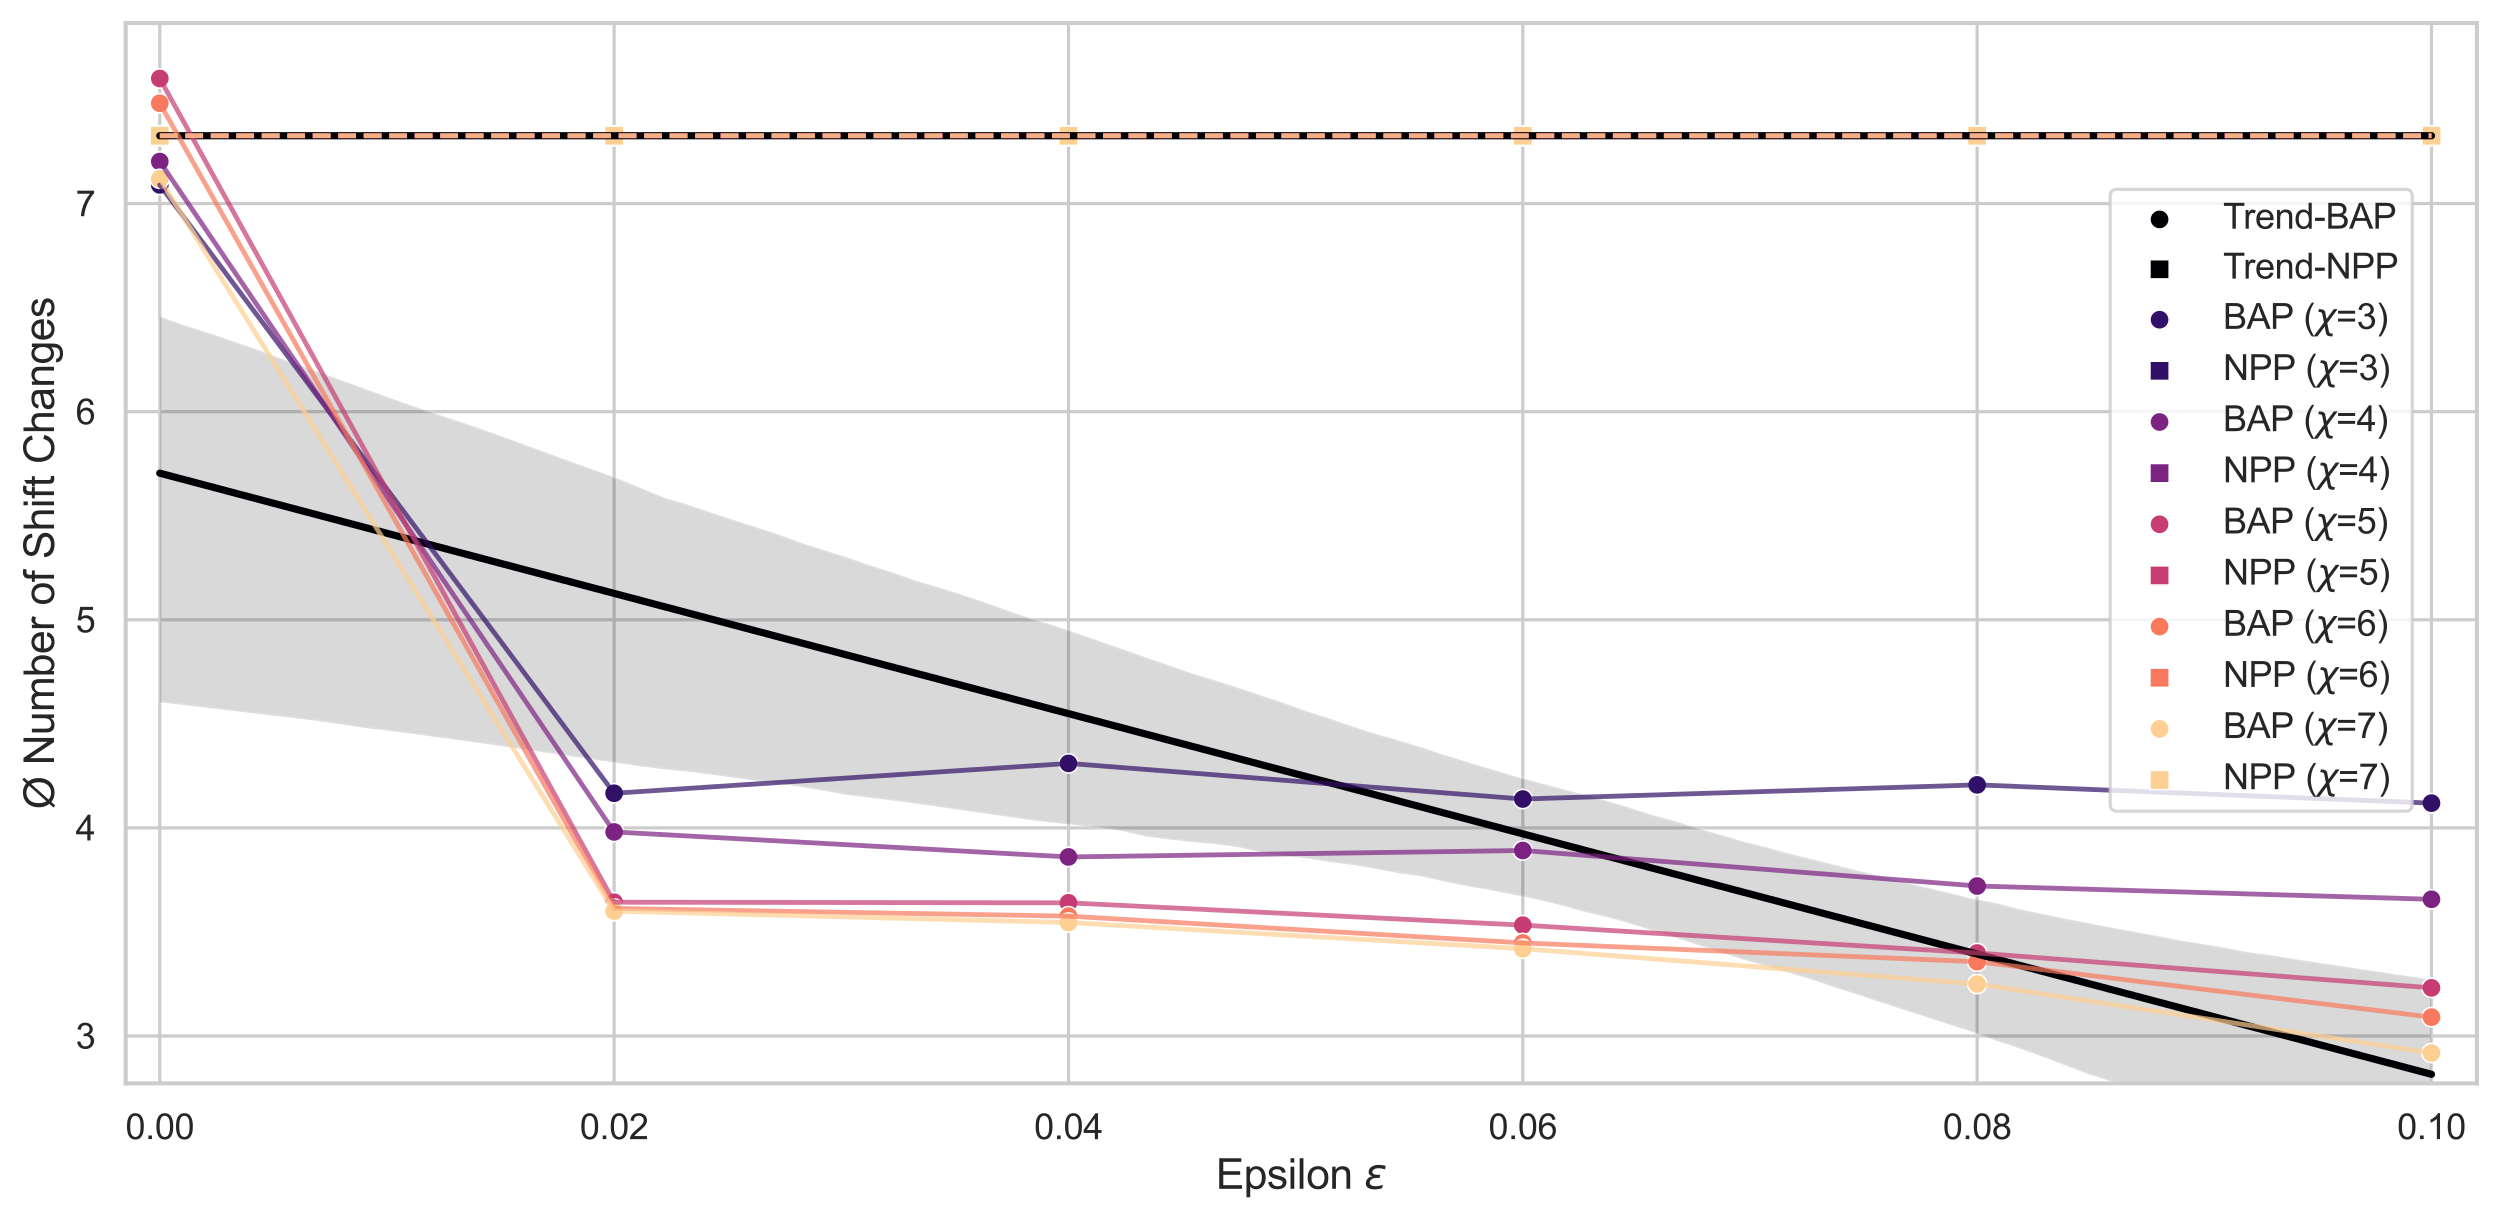 <?xml version="1.0" encoding="utf-8" standalone="no"?>
<!DOCTYPE svg PUBLIC "-//W3C//DTD SVG 1.1//EN"
  "http://www.w3.org/Graphics/SVG/1.1/DTD/svg11.dtd">
<svg xmlns:xlink="http://www.w3.org/1999/xlink" width="779.62pt" height="380.58pt" viewBox="0 0 779.62 380.58" xmlns="http://www.w3.org/2000/svg" version="1.1">
 <defs>
  <style type="text/css">*{stroke-linejoin: round; stroke-linecap: butt}</style>
 </defs>
 <g id="figure_1">
  <g id="patch_1">
   <path d="M 0 380.58 
L 779.62 380.58 
L 779.62 0 
L 0 0 
z
" style="fill: #ffffff"/>
  </g>
  <g id="axes_1">
   <g id="patch_2">
    <path d="M 39.202 337.86 
L 772.42 337.86 
L 772.42 7.2 
L 39.202 7.2 
z
" style="fill: #ffffff"/>
   </g>
   <g id="matplotlib.axis_1">
    <g id="xtick_1">
     <g id="line2d_1">
      <path d="M 49.828 337.86 
L 49.828 7.2 
" clip-path="url(#p7a7df051fd)" style="fill: none; stroke: #cccccc; stroke-linecap: round"/>
     </g>
     <g id="text_1">
      <!-- 0.00 -->
      <g style="fill: #262626" transform="translate(39.124 355.234) scale(0.11 -0.11)">
       <defs>
        <path id="ArialMT-30" d="M 266 2259 
Q 266 3072 433 3567 
Q 600 4063 929 4331 
Q 1259 4600 1759 4600 
Q 2128 4600 2406 4451 
Q 2684 4303 2865 4023 
Q 3047 3744 3150 3342 
Q 3253 2941 3253 2259 
Q 3253 1453 3087 958 
Q 2922 463 2592 192 
Q 2263 -78 1759 -78 
Q 1097 -78 719 397 
Q 266 969 266 2259 
z
M 844 2259 
Q 844 1131 1108 757 
Q 1372 384 1759 384 
Q 2147 384 2411 759 
Q 2675 1134 2675 2259 
Q 2675 3391 2411 3762 
Q 2147 4134 1753 4134 
Q 1366 4134 1134 3806 
Q 844 3388 844 2259 
z
" transform="scale(0.016)"/>
        <path id="ArialMT-2e" d="M 581 0 
L 581 641 
L 1222 641 
L 1222 0 
L 581 0 
z
" transform="scale(0.016)"/>
       </defs>
       <use xlink:href="#ArialMT-30"/>
       <use xlink:href="#ArialMT-2e" x="55.615"/>
       <use xlink:href="#ArialMT-30" x="83.398"/>
       <use xlink:href="#ArialMT-30" x="139.014"/>
      </g>
     </g>
    </g>
    <g id="xtick_2">
     <g id="line2d_2">
      <path d="M 191.513 337.86 
L 191.513 7.2 
" clip-path="url(#p7a7df051fd)" style="fill: none; stroke: #cccccc; stroke-linecap: round"/>
     </g>
     <g id="text_2">
      <!-- 0.02 -->
      <g style="fill: #262626" transform="translate(180.809 355.234) scale(0.11 -0.11)">
       <defs>
        <path id="ArialMT-32" d="M 3222 541 
L 3222 0 
L 194 0 
Q 188 203 259 391 
Q 375 700 629 1000 
Q 884 1300 1366 1694 
Q 2113 2306 2375 2664 
Q 2638 3022 2638 3341 
Q 2638 3675 2398 3904 
Q 2159 4134 1775 4134 
Q 1369 4134 1125 3890 
Q 881 3647 878 3216 
L 300 3275 
Q 359 3922 746 4261 
Q 1134 4600 1788 4600 
Q 2447 4600 2831 4234 
Q 3216 3869 3216 3328 
Q 3216 3053 3103 2787 
Q 2991 2522 2730 2228 
Q 2469 1934 1863 1422 
Q 1356 997 1212 845 
Q 1069 694 975 541 
L 3222 541 
z
" transform="scale(0.016)"/>
       </defs>
       <use xlink:href="#ArialMT-30"/>
       <use xlink:href="#ArialMT-2e" x="55.615"/>
       <use xlink:href="#ArialMT-30" x="83.398"/>
       <use xlink:href="#ArialMT-32" x="139.014"/>
      </g>
     </g>
    </g>
    <g id="xtick_3">
     <g id="line2d_3">
      <path d="M 333.197 337.86 
L 333.197 7.2 
" clip-path="url(#p7a7df051fd)" style="fill: none; stroke: #cccccc; stroke-linecap: round"/>
     </g>
     <g id="text_3">
      <!-- 0.04 -->
      <g style="fill: #262626" transform="translate(322.494 355.234) scale(0.11 -0.11)">
       <defs>
        <path id="ArialMT-34" d="M 2069 0 
L 2069 1097 
L 81 1097 
L 81 1613 
L 2172 4581 
L 2631 4581 
L 2631 1613 
L 3250 1613 
L 3250 1097 
L 2631 1097 
L 2631 0 
L 2069 0 
z
M 2069 1613 
L 2069 3678 
L 634 1613 
L 2069 1613 
z
" transform="scale(0.016)"/>
       </defs>
       <use xlink:href="#ArialMT-30"/>
       <use xlink:href="#ArialMT-2e" x="55.615"/>
       <use xlink:href="#ArialMT-30" x="83.398"/>
       <use xlink:href="#ArialMT-34" x="139.014"/>
      </g>
     </g>
    </g>
    <g id="xtick_4">
     <g id="line2d_4">
      <path d="M 474.882 337.86 
L 474.882 7.2 
" clip-path="url(#p7a7df051fd)" style="fill: none; stroke: #cccccc; stroke-linecap: round"/>
     </g>
     <g id="text_4">
      <!-- 0.06 -->
      <g style="fill: #262626" transform="translate(464.179 355.234) scale(0.11 -0.11)">
       <defs>
        <path id="ArialMT-36" d="M 3184 3459 
L 2625 3416 
Q 2550 3747 2413 3897 
Q 2184 4138 1850 4138 
Q 1581 4138 1378 3988 
Q 1113 3794 959 3422 
Q 806 3050 800 2363 
Q 1003 2672 1297 2822 
Q 1591 2972 1913 2972 
Q 2475 2972 2870 2558 
Q 3266 2144 3266 1488 
Q 3266 1056 3080 686 
Q 2894 316 2569 119 
Q 2244 -78 1831 -78 
Q 1128 -78 684 439 
Q 241 956 241 2144 
Q 241 3472 731 4075 
Q 1159 4600 1884 4600 
Q 2425 4600 2770 4297 
Q 3116 3994 3184 3459 
z
M 888 1484 
Q 888 1194 1011 928 
Q 1134 663 1356 523 
Q 1578 384 1822 384 
Q 2178 384 2434 671 
Q 2691 959 2691 1453 
Q 2691 1928 2437 2201 
Q 2184 2475 1800 2475 
Q 1419 2475 1153 2201 
Q 888 1928 888 1484 
z
" transform="scale(0.016)"/>
       </defs>
       <use xlink:href="#ArialMT-30"/>
       <use xlink:href="#ArialMT-2e" x="55.615"/>
       <use xlink:href="#ArialMT-30" x="83.398"/>
       <use xlink:href="#ArialMT-36" x="139.014"/>
      </g>
     </g>
    </g>
    <g id="xtick_5">
     <g id="line2d_5">
      <path d="M 616.567 337.86 
L 616.567 7.2 
" clip-path="url(#p7a7df051fd)" style="fill: none; stroke: #cccccc; stroke-linecap: round"/>
     </g>
     <g id="text_5">
      <!-- 0.08 -->
      <g style="fill: #262626" transform="translate(605.864 355.234) scale(0.11 -0.11)">
       <defs>
        <path id="ArialMT-38" d="M 1131 2484 
Q 781 2613 612 2850 
Q 444 3088 444 3419 
Q 444 3919 803 4259 
Q 1163 4600 1759 4600 
Q 2359 4600 2725 4251 
Q 3091 3903 3091 3403 
Q 3091 3084 2923 2848 
Q 2756 2613 2416 2484 
Q 2838 2347 3058 2040 
Q 3278 1734 3278 1309 
Q 3278 722 2862 322 
Q 2447 -78 1769 -78 
Q 1091 -78 675 323 
Q 259 725 259 1325 
Q 259 1772 486 2073 
Q 713 2375 1131 2484 
z
M 1019 3438 
Q 1019 3113 1228 2906 
Q 1438 2700 1772 2700 
Q 2097 2700 2305 2904 
Q 2513 3109 2513 3406 
Q 2513 3716 2298 3927 
Q 2084 4138 1766 4138 
Q 1444 4138 1231 3931 
Q 1019 3725 1019 3438 
z
M 838 1322 
Q 838 1081 952 856 
Q 1066 631 1291 507 
Q 1516 384 1775 384 
Q 2178 384 2440 643 
Q 2703 903 2703 1303 
Q 2703 1709 2433 1975 
Q 2163 2241 1756 2241 
Q 1359 2241 1098 1978 
Q 838 1716 838 1322 
z
" transform="scale(0.016)"/>
       </defs>
       <use xlink:href="#ArialMT-30"/>
       <use xlink:href="#ArialMT-2e" x="55.615"/>
       <use xlink:href="#ArialMT-30" x="83.398"/>
       <use xlink:href="#ArialMT-38" x="139.014"/>
      </g>
     </g>
    </g>
    <g id="xtick_6">
     <g id="line2d_6">
      <path d="M 758.252 337.86 
L 758.252 7.2 
" clip-path="url(#p7a7df051fd)" style="fill: none; stroke: #cccccc; stroke-linecap: round"/>
     </g>
     <g id="text_6">
      <!-- 0.10 -->
      <g style="fill: #262626" transform="translate(747.548 355.234) scale(0.11 -0.11)">
       <defs>
        <path id="ArialMT-31" d="M 2384 0 
L 1822 0 
L 1822 3584 
Q 1619 3391 1289 3197 
Q 959 3003 697 2906 
L 697 3450 
Q 1169 3672 1522 3987 
Q 1875 4303 2022 4600 
L 2384 4600 
L 2384 0 
z
" transform="scale(0.016)"/>
       </defs>
       <use xlink:href="#ArialMT-30"/>
       <use xlink:href="#ArialMT-2e" x="55.615"/>
       <use xlink:href="#ArialMT-31" x="83.398"/>
       <use xlink:href="#ArialMT-30" x="139.014"/>
      </g>
     </g>
    </g>
    <g id="text_7">
     <!-- Epsilon $\varepsilon$ -->
     <g style="fill: #262626" transform="translate(379.161 370.78) scale(0.13 -0.13)">
      <defs>
       <path id="ArialMT-45" d="M 506 0 
L 506 4581 
L 3819 4581 
L 3819 4041 
L 1113 4041 
L 1113 2638 
L 3647 2638 
L 3647 2100 
L 1113 2100 
L 1113 541 
L 3925 541 
L 3925 0 
L 506 0 
z
" transform="scale(0.016)"/>
       <path id="ArialMT-70" d="M 422 -1272 
L 422 3319 
L 934 3319 
L 934 2888 
Q 1116 3141 1344 3267 
Q 1572 3394 1897 3394 
Q 2322 3394 2647 3175 
Q 2972 2956 3137 2557 
Q 3303 2159 3303 1684 
Q 3303 1175 3120 767 
Q 2938 359 2589 142 
Q 2241 -75 1856 -75 
Q 1575 -75 1351 44 
Q 1128 163 984 344 
L 984 -1272 
L 422 -1272 
z
M 931 1641 
Q 931 1000 1190 694 
Q 1450 388 1819 388 
Q 2194 388 2461 705 
Q 2728 1022 2728 1688 
Q 2728 2322 2467 2637 
Q 2206 2953 1844 2953 
Q 1484 2953 1207 2617 
Q 931 2281 931 1641 
z
" transform="scale(0.016)"/>
       <path id="ArialMT-73" d="M 197 991 
L 753 1078 
Q 800 744 1014 566 
Q 1228 388 1613 388 
Q 2000 388 2187 545 
Q 2375 703 2375 916 
Q 2375 1106 2209 1216 
Q 2094 1291 1634 1406 
Q 1016 1563 777 1677 
Q 538 1791 414 1992 
Q 291 2194 291 2438 
Q 291 2659 392 2848 
Q 494 3038 669 3163 
Q 800 3259 1026 3326 
Q 1253 3394 1513 3394 
Q 1903 3394 2198 3281 
Q 2494 3169 2634 2976 
Q 2775 2784 2828 2463 
L 2278 2388 
Q 2241 2644 2061 2787 
Q 1881 2931 1553 2931 
Q 1166 2931 1000 2803 
Q 834 2675 834 2503 
Q 834 2394 903 2306 
Q 972 2216 1119 2156 
Q 1203 2125 1616 2013 
Q 2213 1853 2448 1751 
Q 2684 1650 2818 1456 
Q 2953 1263 2953 975 
Q 2953 694 2789 445 
Q 2625 197 2315 61 
Q 2006 -75 1616 -75 
Q 969 -75 630 194 
Q 291 463 197 991 
z
" transform="scale(0.016)"/>
       <path id="ArialMT-69" d="M 425 3934 
L 425 4581 
L 988 4581 
L 988 3934 
L 425 3934 
z
M 425 0 
L 425 3319 
L 988 3319 
L 988 0 
L 425 0 
z
" transform="scale(0.016)"/>
       <path id="ArialMT-6c" d="M 409 0 
L 409 4581 
L 972 4581 
L 972 0 
L 409 0 
z
" transform="scale(0.016)"/>
       <path id="ArialMT-6f" d="M 213 1659 
Q 213 2581 725 3025 
Q 1153 3394 1769 3394 
Q 2453 3394 2887 2945 
Q 3322 2497 3322 1706 
Q 3322 1066 3130 698 
Q 2938 331 2570 128 
Q 2203 -75 1769 -75 
Q 1072 -75 642 372 
Q 213 819 213 1659 
z
M 791 1659 
Q 791 1022 1069 705 
Q 1347 388 1769 388 
Q 2188 388 2466 706 
Q 2744 1025 2744 1678 
Q 2744 2294 2464 2611 
Q 2184 2928 1769 2928 
Q 1347 2928 1069 2612 
Q 791 2297 791 1659 
z
" transform="scale(0.016)"/>
       <path id="ArialMT-6e" d="M 422 0 
L 422 3319 
L 928 3319 
L 928 2847 
Q 1294 3394 1984 3394 
Q 2284 3394 2536 3286 
Q 2788 3178 2913 3003 
Q 3038 2828 3088 2588 
Q 3119 2431 3119 2041 
L 3119 0 
L 2556 0 
L 2556 2019 
Q 2556 2363 2490 2533 
Q 2425 2703 2258 2804 
Q 2091 2906 1866 2906 
Q 1506 2906 1245 2678 
Q 984 2450 984 1813 
L 984 0 
L 422 0 
z
" transform="scale(0.016)"/>
       <path id="ArialMT-20" transform="scale(0.016)"/>
       <path id="DejaVuSans-Oblique-3b5" d="M 1263 1888 
Q 925 1963 778 2166 
Q 669 2309 669 2503 
Q 669 3034 1175 3344 
Q 1575 3588 2188 3588 
Q 2425 3588 2684 3550 
Q 2944 3513 3234 3438 
L 3134 2916 
Q 2847 3006 2606 3047 
Q 2359 3088 2138 3088 
Q 1766 3088 1522 2944 
Q 1228 2772 1228 2522 
Q 1228 2356 1381 2241 
Q 1563 2103 1925 2103 
L 2409 2103 
L 2319 1628 
L 1856 1628 
Q 1425 1628 1172 1469 
Q 828 1253 828 916 
Q 828 703 1013 563 
Q 1244 388 1716 388 
Q 2006 388 2284 444 
Q 2563 503 2806 619 
L 2700 84 
Q 2403 -3 2131 -47 
Q 1859 -91 1609 -91 
Q 866 -91 516 194 
Q 250 413 250 781 
Q 250 1278 600 1584 
Q 859 1813 1263 1888 
z
" transform="scale(0.016)"/>
      </defs>
      <use xlink:href="#ArialMT-45" transform="translate(0 0.422)"/>
      <use xlink:href="#ArialMT-70" transform="translate(66.699 0.422)"/>
      <use xlink:href="#ArialMT-73" transform="translate(122.314 0.422)"/>
      <use xlink:href="#ArialMT-69" transform="translate(172.314 0.422)"/>
      <use xlink:href="#ArialMT-6c" transform="translate(194.531 0.422)"/>
      <use xlink:href="#ArialMT-6f" transform="translate(216.748 0.422)"/>
      <use xlink:href="#ArialMT-6e" transform="translate(272.363 0.422)"/>
      <use xlink:href="#ArialMT-20" transform="translate(327.979 0.422)"/>
      <use xlink:href="#DejaVuSans-Oblique-3b5" transform="translate(355.762 0.422)"/>
     </g>
    </g>
   </g>
   <g id="matplotlib.axis_2">
    <g id="ytick_1">
     <g id="line2d_7">
      <path d="M 39.202 323.065 
L 772.42 323.065 
" clip-path="url(#p7a7df051fd)" style="fill: none; stroke: #cccccc; stroke-linecap: round"/>
     </g>
     <g id="text_8">
      <!-- 3 -->
      <g style="fill: #262626" transform="translate(23.585 327.002) scale(0.11 -0.11)">
       <defs>
        <path id="ArialMT-33" d="M 269 1209 
L 831 1284 
Q 928 806 1161 595 
Q 1394 384 1728 384 
Q 2125 384 2398 659 
Q 2672 934 2672 1341 
Q 2672 1728 2419 1979 
Q 2166 2231 1775 2231 
Q 1616 2231 1378 2169 
L 1441 2663 
Q 1497 2656 1531 2656 
Q 1891 2656 2178 2843 
Q 2466 3031 2466 3422 
Q 2466 3731 2256 3934 
Q 2047 4138 1716 4138 
Q 1388 4138 1169 3931 
Q 950 3725 888 3313 
L 325 3413 
Q 428 3978 793 4289 
Q 1159 4600 1703 4600 
Q 2078 4600 2393 4439 
Q 2709 4278 2876 4000 
Q 3044 3722 3044 3409 
Q 3044 3113 2884 2869 
Q 2725 2625 2413 2481 
Q 2819 2388 3044 2092 
Q 3269 1797 3269 1353 
Q 3269 753 2831 336 
Q 2394 -81 1725 -81 
Q 1122 -81 723 278 
Q 325 638 269 1209 
z
" transform="scale(0.016)"/>
       </defs>
       <use xlink:href="#ArialMT-33"/>
      </g>
     </g>
    </g>
    <g id="ytick_2">
     <g id="line2d_8">
      <path d="M 39.202 258.169 
L 772.42 258.169 
" clip-path="url(#p7a7df051fd)" style="fill: none; stroke: #cccccc; stroke-linecap: round"/>
     </g>
     <g id="text_9">
      <!-- 4 -->
      <g style="fill: #262626" transform="translate(23.585 262.106) scale(0.11 -0.11)">
       <use xlink:href="#ArialMT-34"/>
      </g>
     </g>
    </g>
    <g id="ytick_3">
     <g id="line2d_9">
      <path d="M 39.202 193.274 
L 772.42 193.274 
" clip-path="url(#p7a7df051fd)" style="fill: none; stroke: #cccccc; stroke-linecap: round"/>
     </g>
     <g id="text_10">
      <!-- 5 -->
      <g style="fill: #262626" transform="translate(23.585 197.21) scale(0.11 -0.11)">
       <defs>
        <path id="ArialMT-35" d="M 266 1200 
L 856 1250 
Q 922 819 1161 601 
Q 1400 384 1738 384 
Q 2144 384 2425 690 
Q 2706 997 2706 1503 
Q 2706 1984 2436 2262 
Q 2166 2541 1728 2541 
Q 1456 2541 1237 2417 
Q 1019 2294 894 2097 
L 366 2166 
L 809 4519 
L 3088 4519 
L 3088 3981 
L 1259 3981 
L 1013 2750 
Q 1425 3038 1878 3038 
Q 2478 3038 2890 2622 
Q 3303 2206 3303 1553 
Q 3303 931 2941 478 
Q 2500 -78 1738 -78 
Q 1113 -78 717 272 
Q 322 622 266 1200 
z
" transform="scale(0.016)"/>
       </defs>
       <use xlink:href="#ArialMT-35"/>
      </g>
     </g>
    </g>
    <g id="ytick_4">
     <g id="line2d_10">
      <path d="M 39.202 128.378 
L 772.42 128.378 
" clip-path="url(#p7a7df051fd)" style="fill: none; stroke: #cccccc; stroke-linecap: round"/>
     </g>
     <g id="text_11">
      <!-- 6 -->
      <g style="fill: #262626" transform="translate(23.585 132.314) scale(0.11 -0.11)">
       <use xlink:href="#ArialMT-36"/>
      </g>
     </g>
    </g>
    <g id="ytick_5">
     <g id="line2d_11">
      <path d="M 39.202 63.482 
L 772.42 63.482 
" clip-path="url(#p7a7df051fd)" style="fill: none; stroke: #cccccc; stroke-linecap: round"/>
     </g>
     <g id="text_12">
      <!-- 7 -->
      <g style="fill: #262626" transform="translate(23.585 67.419) scale(0.11 -0.11)">
       <defs>
        <path id="ArialMT-37" d="M 303 3981 
L 303 4522 
L 3269 4522 
L 3269 4084 
Q 2831 3619 2401 2847 
Q 1972 2075 1738 1259 
Q 1569 684 1522 0 
L 944 0 
Q 953 541 1156 1306 
Q 1359 2072 1739 2783 
Q 2119 3494 2547 3981 
L 303 3981 
z
" transform="scale(0.016)"/>
       </defs>
       <use xlink:href="#ArialMT-37"/>
      </g>
     </g>
    </g>
    <g id="text_13">
     <!-- Ø Number of Shift Changes -->
     <g style="fill: #262626" transform="translate(16.848 252.369) rotate(-90) scale(0.13 -0.13)">
      <defs>
       <path id="ArialMT-d8" d="M 3906 4163 
L 4431 4750 
L 4741 4488 
L 4191 3869 
Q 4459 3469 4553 3169 
Q 4678 2775 4678 2288 
Q 4678 1584 4393 1034 
Q 4109 484 3595 203 
Q 3081 -78 2503 -78 
Q 2072 -78 1722 44 
Q 1453 138 1094 403 
L 569 -184 
L 259 78 
L 809 694 
Q 503 1159 400 1489 
Q 297 1819 297 2281 
Q 297 2988 578 3539 
Q 859 4091 1367 4375 
Q 1875 4659 2497 4659 
Q 2916 4659 3230 4548 
Q 3544 4438 3906 4163 
z
M 3531 3741 
Q 3238 3972 3017 4056 
Q 2797 4141 2500 4141 
Q 1816 4141 1369 3677 
Q 922 3213 922 2291 
Q 922 1928 991 1647 
Q 1041 1438 1200 1131 
L 3531 3741 
z
M 3788 3419 
L 1466 819 
Q 1706 622 1909 544 
Q 2175 441 2484 441 
Q 3166 441 3609 922 
Q 4053 1403 4053 2272 
Q 4053 2922 3788 3419 
z
" transform="scale(0.016)"/>
       <path id="ArialMT-4e" d="M 488 0 
L 488 4581 
L 1109 4581 
L 3516 984 
L 3516 4581 
L 4097 4581 
L 4097 0 
L 3475 0 
L 1069 3600 
L 1069 0 
L 488 0 
z
" transform="scale(0.016)"/>
       <path id="ArialMT-75" d="M 2597 0 
L 2597 488 
Q 2209 -75 1544 -75 
Q 1250 -75 995 37 
Q 741 150 617 320 
Q 494 491 444 738 
Q 409 903 409 1263 
L 409 3319 
L 972 3319 
L 972 1478 
Q 972 1038 1006 884 
Q 1059 663 1231 536 
Q 1403 409 1656 409 
Q 1909 409 2131 539 
Q 2353 669 2445 892 
Q 2538 1116 2538 1541 
L 2538 3319 
L 3100 3319 
L 3100 0 
L 2597 0 
z
" transform="scale(0.016)"/>
       <path id="ArialMT-6d" d="M 422 0 
L 422 3319 
L 925 3319 
L 925 2853 
Q 1081 3097 1340 3245 
Q 1600 3394 1931 3394 
Q 2300 3394 2536 3241 
Q 2772 3088 2869 2813 
Q 3263 3394 3894 3394 
Q 4388 3394 4653 3120 
Q 4919 2847 4919 2278 
L 4919 0 
L 4359 0 
L 4359 2091 
Q 4359 2428 4304 2576 
Q 4250 2725 4106 2815 
Q 3963 2906 3769 2906 
Q 3419 2906 3187 2673 
Q 2956 2441 2956 1928 
L 2956 0 
L 2394 0 
L 2394 2156 
Q 2394 2531 2256 2718 
Q 2119 2906 1806 2906 
Q 1569 2906 1367 2781 
Q 1166 2656 1075 2415 
Q 984 2175 984 1722 
L 984 0 
L 422 0 
z
" transform="scale(0.016)"/>
       <path id="ArialMT-62" d="M 941 0 
L 419 0 
L 419 4581 
L 981 4581 
L 981 2947 
Q 1338 3394 1891 3394 
Q 2197 3394 2470 3270 
Q 2744 3147 2920 2923 
Q 3097 2700 3197 2384 
Q 3297 2069 3297 1709 
Q 3297 856 2875 390 
Q 2453 -75 1863 -75 
Q 1275 -75 941 416 
L 941 0 
z
M 934 1684 
Q 934 1088 1097 822 
Q 1363 388 1816 388 
Q 2184 388 2453 708 
Q 2722 1028 2722 1663 
Q 2722 2313 2464 2622 
Q 2206 2931 1841 2931 
Q 1472 2931 1203 2611 
Q 934 2291 934 1684 
z
" transform="scale(0.016)"/>
       <path id="ArialMT-65" d="M 2694 1069 
L 3275 997 
Q 3138 488 2766 206 
Q 2394 -75 1816 -75 
Q 1088 -75 661 373 
Q 234 822 234 1631 
Q 234 2469 665 2931 
Q 1097 3394 1784 3394 
Q 2450 3394 2872 2941 
Q 3294 2488 3294 1666 
Q 3294 1616 3291 1516 
L 816 1516 
Q 847 969 1125 678 
Q 1403 388 1819 388 
Q 2128 388 2347 550 
Q 2566 713 2694 1069 
z
M 847 1978 
L 2700 1978 
Q 2663 2397 2488 2606 
Q 2219 2931 1791 2931 
Q 1403 2931 1139 2672 
Q 875 2413 847 1978 
z
" transform="scale(0.016)"/>
       <path id="ArialMT-72" d="M 416 0 
L 416 3319 
L 922 3319 
L 922 2816 
Q 1116 3169 1280 3281 
Q 1444 3394 1641 3394 
Q 1925 3394 2219 3213 
L 2025 2691 
Q 1819 2813 1613 2813 
Q 1428 2813 1281 2702 
Q 1134 2591 1072 2394 
Q 978 2094 978 1738 
L 978 0 
L 416 0 
z
" transform="scale(0.016)"/>
       <path id="ArialMT-66" d="M 556 0 
L 556 2881 
L 59 2881 
L 59 3319 
L 556 3319 
L 556 3672 
Q 556 4006 616 4169 
Q 697 4388 901 4523 
Q 1106 4659 1475 4659 
Q 1713 4659 2000 4603 
L 1916 4113 
Q 1741 4144 1584 4144 
Q 1328 4144 1222 4034 
Q 1116 3925 1116 3625 
L 1116 3319 
L 1763 3319 
L 1763 2881 
L 1116 2881 
L 1116 0 
L 556 0 
z
" transform="scale(0.016)"/>
       <path id="ArialMT-53" d="M 288 1472 
L 859 1522 
Q 900 1178 1048 958 
Q 1197 738 1509 602 
Q 1822 466 2213 466 
Q 2559 466 2825 569 
Q 3091 672 3220 851 
Q 3350 1031 3350 1244 
Q 3350 1459 3225 1620 
Q 3100 1781 2813 1891 
Q 2628 1963 1997 2114 
Q 1366 2266 1113 2400 
Q 784 2572 623 2826 
Q 463 3081 463 3397 
Q 463 3744 659 4045 
Q 856 4347 1234 4503 
Q 1613 4659 2075 4659 
Q 2584 4659 2973 4495 
Q 3363 4331 3572 4012 
Q 3781 3694 3797 3291 
L 3216 3247 
Q 3169 3681 2898 3903 
Q 2628 4125 2100 4125 
Q 1550 4125 1298 3923 
Q 1047 3722 1047 3438 
Q 1047 3191 1225 3031 
Q 1400 2872 2139 2705 
Q 2878 2538 3153 2413 
Q 3553 2228 3743 1945 
Q 3934 1663 3934 1294 
Q 3934 928 3725 604 
Q 3516 281 3123 101 
Q 2731 -78 2241 -78 
Q 1619 -78 1198 103 
Q 778 284 539 648 
Q 300 1013 288 1472 
z
" transform="scale(0.016)"/>
       <path id="ArialMT-68" d="M 422 0 
L 422 4581 
L 984 4581 
L 984 2938 
Q 1378 3394 1978 3394 
Q 2347 3394 2619 3248 
Q 2891 3103 3008 2847 
Q 3125 2591 3125 2103 
L 3125 0 
L 2563 0 
L 2563 2103 
Q 2563 2525 2380 2717 
Q 2197 2909 1863 2909 
Q 1613 2909 1392 2779 
Q 1172 2650 1078 2428 
Q 984 2206 984 1816 
L 984 0 
L 422 0 
z
" transform="scale(0.016)"/>
       <path id="ArialMT-74" d="M 1650 503 
L 1731 6 
Q 1494 -44 1306 -44 
Q 1000 -44 831 53 
Q 663 150 594 308 
Q 525 466 525 972 
L 525 2881 
L 113 2881 
L 113 3319 
L 525 3319 
L 525 4141 
L 1084 4478 
L 1084 3319 
L 1650 3319 
L 1650 2881 
L 1084 2881 
L 1084 941 
Q 1084 700 1114 631 
Q 1144 563 1211 522 
Q 1278 481 1403 481 
Q 1497 481 1650 503 
z
" transform="scale(0.016)"/>
       <path id="ArialMT-43" d="M 3763 1606 
L 4369 1453 
Q 4178 706 3683 314 
Q 3188 -78 2472 -78 
Q 1731 -78 1267 223 
Q 803 525 561 1097 
Q 319 1669 319 2325 
Q 319 3041 592 3573 
Q 866 4106 1370 4382 
Q 1875 4659 2481 4659 
Q 3169 4659 3637 4309 
Q 4106 3959 4291 3325 
L 3694 3184 
Q 3534 3684 3231 3912 
Q 2928 4141 2469 4141 
Q 1941 4141 1586 3887 
Q 1231 3634 1087 3207 
Q 944 2781 944 2328 
Q 944 1744 1114 1308 
Q 1284 872 1643 656 
Q 2003 441 2422 441 
Q 2931 441 3284 734 
Q 3638 1028 3763 1606 
z
" transform="scale(0.016)"/>
       <path id="ArialMT-61" d="M 2588 409 
Q 2275 144 1986 34 
Q 1697 -75 1366 -75 
Q 819 -75 525 192 
Q 231 459 231 875 
Q 231 1119 342 1320 
Q 453 1522 633 1644 
Q 813 1766 1038 1828 
Q 1203 1872 1538 1913 
Q 2219 1994 2541 2106 
Q 2544 2222 2544 2253 
Q 2544 2597 2384 2738 
Q 2169 2928 1744 2928 
Q 1347 2928 1158 2789 
Q 969 2650 878 2297 
L 328 2372 
Q 403 2725 575 2942 
Q 747 3159 1072 3276 
Q 1397 3394 1825 3394 
Q 2250 3394 2515 3294 
Q 2781 3194 2906 3042 
Q 3031 2891 3081 2659 
Q 3109 2516 3109 2141 
L 3109 1391 
Q 3109 606 3145 398 
Q 3181 191 3288 0 
L 2700 0 
Q 2613 175 2588 409 
z
M 2541 1666 
Q 2234 1541 1622 1453 
Q 1275 1403 1131 1340 
Q 988 1278 909 1158 
Q 831 1038 831 891 
Q 831 666 1001 516 
Q 1172 366 1500 366 
Q 1825 366 2078 508 
Q 2331 650 2450 897 
Q 2541 1088 2541 1459 
L 2541 1666 
z
" transform="scale(0.016)"/>
       <path id="ArialMT-67" d="M 319 -275 
L 866 -356 
Q 900 -609 1056 -725 
Q 1266 -881 1628 -881 
Q 2019 -881 2231 -725 
Q 2444 -569 2519 -288 
Q 2563 -116 2559 434 
Q 2191 0 1641 0 
Q 956 0 581 494 
Q 206 988 206 1678 
Q 206 2153 378 2554 
Q 550 2956 876 3175 
Q 1203 3394 1644 3394 
Q 2231 3394 2613 2919 
L 2613 3319 
L 3131 3319 
L 3131 450 
Q 3131 -325 2973 -648 
Q 2816 -972 2473 -1159 
Q 2131 -1347 1631 -1347 
Q 1038 -1347 672 -1080 
Q 306 -813 319 -275 
z
M 784 1719 
Q 784 1066 1043 766 
Q 1303 466 1694 466 
Q 2081 466 2343 764 
Q 2606 1063 2606 1700 
Q 2606 2309 2336 2618 
Q 2066 2928 1684 2928 
Q 1309 2928 1046 2623 
Q 784 2319 784 1719 
z
" transform="scale(0.016)"/>
      </defs>
      <use xlink:href="#ArialMT-d8"/>
      <use xlink:href="#ArialMT-20" x="77.783"/>
      <use xlink:href="#ArialMT-4e" x="105.566"/>
      <use xlink:href="#ArialMT-75" x="177.783"/>
      <use xlink:href="#ArialMT-6d" x="233.398"/>
      <use xlink:href="#ArialMT-62" x="316.699"/>
      <use xlink:href="#ArialMT-65" x="372.314"/>
      <use xlink:href="#ArialMT-72" x="427.93"/>
      <use xlink:href="#ArialMT-20" x="461.23"/>
      <use xlink:href="#ArialMT-6f" x="489.014"/>
      <use xlink:href="#ArialMT-66" x="544.629"/>
      <use xlink:href="#ArialMT-20" x="572.412"/>
      <use xlink:href="#ArialMT-53" x="600.195"/>
      <use xlink:href="#ArialMT-68" x="666.895"/>
      <use xlink:href="#ArialMT-69" x="722.51"/>
      <use xlink:href="#ArialMT-66" x="744.727"/>
      <use xlink:href="#ArialMT-74" x="772.51"/>
      <use xlink:href="#ArialMT-20" x="800.293"/>
      <use xlink:href="#ArialMT-43" x="828.076"/>
      <use xlink:href="#ArialMT-68" x="900.293"/>
      <use xlink:href="#ArialMT-61" x="955.908"/>
      <use xlink:href="#ArialMT-6e" x="1011.523"/>
      <use xlink:href="#ArialMT-67" x="1067.139"/>
      <use xlink:href="#ArialMT-65" x="1122.754"/>
      <use xlink:href="#ArialMT-73" x="1178.369"/>
     </g>
    </g>
   </g>
   <g id="PathCollection_1">
    <defs>
     <path id="mbbadbc9524" d="M 0 3 
C 0.796 3 1.559 2.684 2.121 2.121 
C 2.684 1.559 3 0.796 3 0 
C 3 -0.796 2.684 -1.559 2.121 -2.121 
C 1.559 -2.684 0.796 -3 0 -3 
C -0.796 -3 -1.559 -2.684 -2.121 -2.121 
C -2.684 -1.559 -3 -0.796 -3 0 
C -3 0.796 -2.684 1.559 -2.121 2.121 
C -1.559 2.684 -0.796 3 0 3 
z
" style="stroke: #ffffff; stroke-width: 0.48"/>
    </defs>
    <g clip-path="url(#p7a7df051fd)">
     <use xlink:href="#mbbadbc9524" x="49.828" y="57.667" style="fill: #000004; stroke: #ffffff; stroke-width: 0.48"/>
     <use xlink:href="#mbbadbc9524" x="49.828" y="50.373" style="fill: #000004; stroke: #ffffff; stroke-width: 0.48"/>
     <use xlink:href="#mbbadbc9524" x="49.828" y="24.479" style="fill: #000004; stroke: #ffffff; stroke-width: 0.48"/>
     <use xlink:href="#mbbadbc9524" x="49.828" y="32.202" style="fill: #000004; stroke: #ffffff; stroke-width: 0.48"/>
     <use xlink:href="#mbbadbc9524" x="49.828" y="55.759" style="fill: #000004; stroke: #ffffff; stroke-width: 0.48"/>
     <use xlink:href="#mbbadbc9524" x="191.513" y="247.375" style="fill: #000004; stroke: #ffffff; stroke-width: 0.48"/>
     <use xlink:href="#mbbadbc9524" x="191.513" y="259.441" style="fill: #000004; stroke: #ffffff; stroke-width: 0.48"/>
     <use xlink:href="#mbbadbc9524" x="191.513" y="281.352" style="fill: #000004; stroke: #ffffff; stroke-width: 0.48"/>
     <use xlink:href="#mbbadbc9524" x="191.513" y="283.293" style="fill: #000004; stroke: #ffffff; stroke-width: 0.48"/>
     <use xlink:href="#mbbadbc9524" x="191.513" y="284.134" style="fill: #000004; stroke: #ffffff; stroke-width: 0.48"/>
     <use xlink:href="#mbbadbc9524" x="333.197" y="238.065" style="fill: #000004; stroke: #ffffff; stroke-width: 0.48"/>
     <use xlink:href="#mbbadbc9524" x="333.197" y="267.235" style="fill: #000004; stroke: #ffffff; stroke-width: 0.48"/>
     <use xlink:href="#mbbadbc9524" x="333.197" y="281.538" style="fill: #000004; stroke: #ffffff; stroke-width: 0.48"/>
     <use xlink:href="#mbbadbc9524" x="333.197" y="285.696" style="fill: #000004; stroke: #ffffff; stroke-width: 0.48"/>
     <use xlink:href="#mbbadbc9524" x="333.197" y="287.687" style="fill: #000004; stroke: #ffffff; stroke-width: 0.48"/>
     <use xlink:href="#mbbadbc9524" x="474.882" y="249.174" style="fill: #000004; stroke: #ffffff; stroke-width: 0.48"/>
     <use xlink:href="#mbbadbc9524" x="474.882" y="265.224" style="fill: #000004; stroke: #ffffff; stroke-width: 0.48"/>
     <use xlink:href="#mbbadbc9524" x="474.882" y="288.504" style="fill: #000004; stroke: #ffffff; stroke-width: 0.48"/>
     <use xlink:href="#mbbadbc9524" x="474.882" y="294.055" style="fill: #000004; stroke: #ffffff; stroke-width: 0.48"/>
     <use xlink:href="#mbbadbc9524" x="474.882" y="295.86" style="fill: #000004; stroke: #ffffff; stroke-width: 0.48"/>
     <use xlink:href="#mbbadbc9524" x="616.567" y="244.76" style="fill: #000004; stroke: #ffffff; stroke-width: 0.48"/>
     <use xlink:href="#mbbadbc9524" x="616.567" y="276.302" style="fill: #000004; stroke: #ffffff; stroke-width: 0.48"/>
     <use xlink:href="#mbbadbc9524" x="616.567" y="297.191" style="fill: #000004; stroke: #ffffff; stroke-width: 0.48"/>
     <use xlink:href="#mbbadbc9524" x="616.567" y="299.909" style="fill: #000004; stroke: #ffffff; stroke-width: 0.48"/>
     <use xlink:href="#mbbadbc9524" x="616.567" y="306.861" style="fill: #000004; stroke: #ffffff; stroke-width: 0.48"/>
     <use xlink:href="#mbbadbc9524" x="758.252" y="250.453" style="fill: #000004; stroke: #ffffff; stroke-width: 0.48"/>
     <use xlink:href="#mbbadbc9524" x="758.252" y="280.44" style="fill: #000004; stroke: #ffffff; stroke-width: 0.48"/>
     <use xlink:href="#mbbadbc9524" x="758.252" y="308.062" style="fill: #000004; stroke: #ffffff; stroke-width: 0.48"/>
     <use xlink:href="#mbbadbc9524" x="758.252" y="317.199" style="fill: #000004; stroke: #ffffff; stroke-width: 0.48"/>
     <use xlink:href="#mbbadbc9524" x="758.252" y="328.392" style="fill: #000004; stroke: #ffffff; stroke-width: 0.48"/>
    </g>
   </g>
   <g id="PathCollection_2">
    <defs>
     <path id="m8a040487d2" d="M -3 3 
L 3 3 
L 3 -3 
L -3 -3 
z
" style="stroke: #ffffff; stroke-width: 0.48"/>
    </defs>
    <g clip-path="url(#p7a7df051fd)">
     <use xlink:href="#m8a040487d2" x="49.828" y="42.326" style="fill: #000004; stroke: #ffffff; stroke-width: 0.48"/>
     <use xlink:href="#m8a040487d2" x="49.828" y="42.326" style="fill: #000004; stroke: #ffffff; stroke-width: 0.48"/>
     <use xlink:href="#m8a040487d2" x="49.828" y="42.326" style="fill: #000004; stroke: #ffffff; stroke-width: 0.48"/>
     <use xlink:href="#m8a040487d2" x="49.828" y="42.326" style="fill: #000004; stroke: #ffffff; stroke-width: 0.48"/>
     <use xlink:href="#m8a040487d2" x="49.828" y="42.326" style="fill: #000004; stroke: #ffffff; stroke-width: 0.48"/>
     <use xlink:href="#m8a040487d2" x="191.513" y="42.326" style="fill: #000004; stroke: #ffffff; stroke-width: 0.48"/>
     <use xlink:href="#m8a040487d2" x="191.513" y="42.326" style="fill: #000004; stroke: #ffffff; stroke-width: 0.48"/>
     <use xlink:href="#m8a040487d2" x="191.513" y="42.326" style="fill: #000004; stroke: #ffffff; stroke-width: 0.48"/>
     <use xlink:href="#m8a040487d2" x="191.513" y="42.326" style="fill: #000004; stroke: #ffffff; stroke-width: 0.48"/>
     <use xlink:href="#m8a040487d2" x="191.513" y="42.326" style="fill: #000004; stroke: #ffffff; stroke-width: 0.48"/>
     <use xlink:href="#m8a040487d2" x="333.197" y="42.326" style="fill: #000004; stroke: #ffffff; stroke-width: 0.48"/>
     <use xlink:href="#m8a040487d2" x="333.197" y="42.326" style="fill: #000004; stroke: #ffffff; stroke-width: 0.48"/>
     <use xlink:href="#m8a040487d2" x="333.197" y="42.326" style="fill: #000004; stroke: #ffffff; stroke-width: 0.48"/>
     <use xlink:href="#m8a040487d2" x="333.197" y="42.326" style="fill: #000004; stroke: #ffffff; stroke-width: 0.48"/>
     <use xlink:href="#m8a040487d2" x="333.197" y="42.326" style="fill: #000004; stroke: #ffffff; stroke-width: 0.48"/>
     <use xlink:href="#m8a040487d2" x="474.882" y="42.326" style="fill: #000004; stroke: #ffffff; stroke-width: 0.48"/>
     <use xlink:href="#m8a040487d2" x="474.882" y="42.326" style="fill: #000004; stroke: #ffffff; stroke-width: 0.48"/>
     <use xlink:href="#m8a040487d2" x="474.882" y="42.326" style="fill: #000004; stroke: #ffffff; stroke-width: 0.48"/>
     <use xlink:href="#m8a040487d2" x="474.882" y="42.326" style="fill: #000004; stroke: #ffffff; stroke-width: 0.48"/>
     <use xlink:href="#m8a040487d2" x="474.882" y="42.326" style="fill: #000004; stroke: #ffffff; stroke-width: 0.48"/>
     <use xlink:href="#m8a040487d2" x="616.567" y="42.326" style="fill: #000004; stroke: #ffffff; stroke-width: 0.48"/>
     <use xlink:href="#m8a040487d2" x="616.567" y="42.326" style="fill: #000004; stroke: #ffffff; stroke-width: 0.48"/>
     <use xlink:href="#m8a040487d2" x="616.567" y="42.326" style="fill: #000004; stroke: #ffffff; stroke-width: 0.48"/>
     <use xlink:href="#m8a040487d2" x="616.567" y="42.326" style="fill: #000004; stroke: #ffffff; stroke-width: 0.48"/>
     <use xlink:href="#m8a040487d2" x="616.567" y="42.326" style="fill: #000004; stroke: #ffffff; stroke-width: 0.48"/>
     <use xlink:href="#m8a040487d2" x="758.252" y="42.326" style="fill: #000004; stroke: #ffffff; stroke-width: 0.48"/>
     <use xlink:href="#m8a040487d2" x="758.252" y="42.326" style="fill: #000004; stroke: #ffffff; stroke-width: 0.48"/>
     <use xlink:href="#m8a040487d2" x="758.252" y="42.326" style="fill: #000004; stroke: #ffffff; stroke-width: 0.48"/>
     <use xlink:href="#m8a040487d2" x="758.252" y="42.326" style="fill: #000004; stroke: #ffffff; stroke-width: 0.48"/>
     <use xlink:href="#m8a040487d2" x="758.252" y="42.326" style="fill: #000004; stroke: #ffffff; stroke-width: 0.48"/>
    </g>
   </g>
   <g id="PolyCollection_1">
    <defs>
     <path id="m002e4d7b18" d="M 49.828 -281.881 
L 49.828 -161.591 
L 56.984 -160.743 
L 64.14 -159.894 
L 71.295 -159.045 
L 78.451 -158.198 
L 85.607 -157.355 
L 92.763 -156.511 
L 99.919 -155.64 
L 107.074 -154.569 
L 114.23 -153.498 
L 121.386 -152.672 
L 128.542 -151.743 
L 135.697 -150.764 
L 142.853 -149.785 
L 150.009 -148.806 
L 157.165 -147.782 
L 164.321 -146.74 
L 171.476 -145.698 
L 178.632 -144.656 
L 185.788 -143.616 
L 192.944 -142.582 
L 200.1 -141.55 
L 207.255 -140.651 
L 214.411 -139.969 
L 221.567 -139.046 
L 228.723 -138.068 
L 235.879 -137.09 
L 243.034 -136.117 
L 250.19 -135.095 
L 257.346 -133.898 
L 264.502 -132.625 
L 271.658 -131.76 
L 278.813 -130.903 
L 285.969 -129.938 
L 293.125 -128.909 
L 300.281 -127.881 
L 307.437 -126.852 
L 314.592 -125.824 
L 321.748 -124.801 
L 328.904 -123.965 
L 336.06 -123.209 
L 343.216 -122.446 
L 350.371 -121.332 
L 357.527 -119.699 
L 364.683 -118.766 
L 371.839 -118.009 
L 378.995 -117.354 
L 386.15 -116.359 
L 393.306 -114.84 
L 400.462 -113.762 
L 407.618 -112.884 
L 414.774 -111.746 
L 421.929 -110.834 
L 429.085 -109.625 
L 436.241 -108.265 
L 443.397 -107.267 
L 450.553 -105.634 
L 457.708 -104.173 
L 464.864 -103.005 
L 472.02 -101.565 
L 479.176 -100.104 
L 486.332 -98.392 
L 493.487 -96.379 
L 500.643 -94.7 
L 507.799 -92.753 
L 514.955 -90.511 
L 522.111 -88.275 
L 529.266 -85.972 
L 536.422 -83.668 
L 543.578 -81.361 
L 550.734 -79.318 
L 557.89 -77.215 
L 565.045 -75.099 
L 572.201 -72.625 
L 579.357 -70.37 
L 586.513 -67.998 
L 593.669 -65.675 
L 600.824 -63.366 
L 607.98 -61.053 
L 615.136 -58.739 
L 622.292 -56.107 
L 629.447 -53.732 
L 636.603 -51.173 
L 643.759 -48.448 
L 650.915 -45.733 
L 658.071 -43.418 
L 665.226 -41.098 
L 672.382 -38.682 
L 679.538 -36.038 
L 686.694 -34.166 
L 693.85 -31.856 
L 701.005 -29.523 
L 708.161 -26.958 
L 715.317 -24.703 
L 722.473 -22.435 
L 729.629 -19.998 
L 736.784 -17.761 
L 743.94 -15.526 
L 751.096 -13.032 
L 758.252 -10.513 
L 758.252 -75.088 
L 758.252 -75.088 
L 751.096 -76.158 
L 743.94 -77.232 
L 736.784 -78.286 
L 729.629 -79.372 
L 722.473 -80.444 
L 715.317 -81.516 
L 708.161 -82.69 
L 701.005 -83.657 
L 693.85 -85.017 
L 686.694 -86.221 
L 679.538 -87.34 
L 672.382 -88.77 
L 665.226 -90.088 
L 658.071 -91.372 
L 650.915 -92.763 
L 643.759 -94.134 
L 636.603 -95.636 
L 629.447 -97.11 
L 622.292 -99.002 
L 615.136 -100.281 
L 607.98 -102.059 
L 600.824 -103.779 
L 593.669 -105.463 
L 586.513 -107.317 
L 579.357 -109.053 
L 572.201 -110.859 
L 565.045 -112.622 
L 557.89 -114.399 
L 550.734 -116.333 
L 543.578 -118.167 
L 536.422 -120.272 
L 529.266 -122.349 
L 522.111 -124.57 
L 514.955 -126.495 
L 507.799 -128.815 
L 500.643 -130.929 
L 493.487 -132.86 
L 486.332 -134.779 
L 479.176 -136.695 
L 472.02 -138.596 
L 464.864 -140.758 
L 457.708 -142.921 
L 450.553 -145.06 
L 443.397 -147.493 
L 436.241 -149.697 
L 429.085 -151.683 
L 421.929 -153.981 
L 414.774 -156.435 
L 407.618 -158.751 
L 400.462 -161.271 
L 393.306 -163.716 
L 386.15 -166.096 
L 378.995 -168.36 
L 371.839 -170.512 
L 364.683 -173.043 
L 357.527 -175.505 
L 350.371 -178.038 
L 343.216 -180.502 
L 336.06 -183 
L 328.904 -185.448 
L 321.748 -187.561 
L 314.592 -190.018 
L 307.437 -192.599 
L 300.281 -195.012 
L 293.125 -197.276 
L 285.969 -199.419 
L 278.813 -201.883 
L 271.658 -204.164 
L 264.502 -206.623 
L 257.346 -208.899 
L 250.19 -211.167 
L 243.034 -213.799 
L 235.879 -216.157 
L 228.723 -218.434 
L 221.567 -220.79 
L 214.411 -223.223 
L 207.255 -225.332 
L 200.1 -228.251 
L 192.944 -231.217 
L 185.788 -233.823 
L 178.632 -236.424 
L 171.476 -239.025 
L 164.321 -241.633 
L 157.165 -244.237 
L 150.009 -246.835 
L 142.853 -249.241 
L 135.697 -251.6 
L 128.542 -254.013 
L 121.386 -256.565 
L 114.23 -259.164 
L 107.074 -261.763 
L 99.919 -264.362 
L 92.763 -266.863 
L 85.607 -269.52 
L 78.451 -272.17 
L 71.295 -274.639 
L 64.14 -277.05 
L 56.984 -279.283 
L 49.828 -281.881 
z
" style="stroke: #ffffff; stroke-opacity: 0.15"/>
    </defs>
    <g clip-path="url(#p7a7df051fd)">
     <use xlink:href="#m002e4d7b18" x="0" y="380.58" style="fill: #000004; fill-opacity: 0.15; stroke: #ffffff; stroke-opacity: 0.15"/>
    </g>
   </g>
   <g id="PolyCollection_2">
    <defs>
     <path id="m1bd0c4b604" d="M 49.828 -338.254 
L 49.828 -338.254 
L 56.984 -338.254 
L 64.14 -338.254 
L 71.295 -338.254 
L 78.451 -338.254 
L 85.607 -338.254 
L 92.763 -338.254 
L 99.919 -338.254 
L 107.074 -338.254 
L 114.23 -338.254 
L 121.386 -338.254 
L 128.542 -338.254 
L 135.697 -338.254 
L 142.853 -338.254 
L 150.009 -338.254 
L 157.165 -338.254 
L 164.321 -338.254 
L 171.476 -338.254 
L 178.632 -338.254 
L 185.788 -338.254 
L 192.944 -338.254 
L 200.1 -338.254 
L 207.255 -338.254 
L 214.411 -338.254 
L 221.567 -338.254 
L 228.723 -338.254 
L 235.879 -338.254 
L 243.034 -338.254 
L 250.19 -338.254 
L 257.346 -338.254 
L 264.502 -338.254 
L 271.658 -338.254 
L 278.813 -338.254 
L 285.969 -338.254 
L 293.125 -338.254 
L 300.281 -338.254 
L 307.437 -338.254 
L 314.592 -338.254 
L 321.748 -338.254 
L 328.904 -338.254 
L 336.06 -338.254 
L 343.216 -338.254 
L 350.371 -338.254 
L 357.527 -338.254 
L 364.683 -338.254 
L 371.839 -338.254 
L 378.995 -338.254 
L 386.15 -338.254 
L 393.306 -338.254 
L 400.462 -338.254 
L 407.618 -338.254 
L 414.774 -338.254 
L 421.929 -338.254 
L 429.085 -338.254 
L 436.241 -338.254 
L 443.397 -338.254 
L 450.553 -338.254 
L 457.708 -338.254 
L 464.864 -338.254 
L 472.02 -338.254 
L 479.176 -338.254 
L 486.332 -338.254 
L 493.487 -338.254 
L 500.643 -338.254 
L 507.799 -338.254 
L 514.955 -338.254 
L 522.111 -338.254 
L 529.266 -338.254 
L 536.422 -338.254 
L 543.578 -338.254 
L 550.734 -338.254 
L 557.89 -338.254 
L 565.045 -338.254 
L 572.201 -338.254 
L 579.357 -338.254 
L 586.513 -338.254 
L 593.669 -338.254 
L 600.824 -338.254 
L 607.98 -338.254 
L 615.136 -338.254 
L 622.292 -338.254 
L 629.447 -338.254 
L 636.603 -338.254 
L 643.759 -338.254 
L 650.915 -338.254 
L 658.071 -338.254 
L 665.226 -338.254 
L 672.382 -338.254 
L 679.538 -338.254 
L 686.694 -338.254 
L 693.85 -338.254 
L 701.005 -338.254 
L 708.161 -338.254 
L 715.317 -338.254 
L 722.473 -338.254 
L 729.629 -338.254 
L 736.784 -338.254 
L 743.94 -338.254 
L 751.096 -338.254 
L 758.252 -338.254 
L 758.252 -338.254 
L 758.252 -338.254 
L 751.096 -338.254 
L 743.94 -338.254 
L 736.784 -338.254 
L 729.629 -338.254 
L 722.473 -338.254 
L 715.317 -338.254 
L 708.161 -338.254 
L 701.005 -338.254 
L 693.85 -338.254 
L 686.694 -338.254 
L 679.538 -338.254 
L 672.382 -338.254 
L 665.226 -338.254 
L 658.071 -338.254 
L 650.915 -338.254 
L 643.759 -338.254 
L 636.603 -338.254 
L 629.447 -338.254 
L 622.292 -338.254 
L 615.136 -338.254 
L 607.98 -338.254 
L 600.824 -338.254 
L 593.669 -338.254 
L 586.513 -338.254 
L 579.357 -338.254 
L 572.201 -338.254 
L 565.045 -338.254 
L 557.89 -338.254 
L 550.734 -338.254 
L 543.578 -338.254 
L 536.422 -338.254 
L 529.266 -338.254 
L 522.111 -338.254 
L 514.955 -338.254 
L 507.799 -338.254 
L 500.643 -338.254 
L 493.487 -338.254 
L 486.332 -338.254 
L 479.176 -338.254 
L 472.02 -338.254 
L 464.864 -338.254 
L 457.708 -338.254 
L 450.553 -338.254 
L 443.397 -338.254 
L 436.241 -338.254 
L 429.085 -338.254 
L 421.929 -338.254 
L 414.774 -338.254 
L 407.618 -338.254 
L 400.462 -338.254 
L 393.306 -338.254 
L 386.15 -338.254 
L 378.995 -338.254 
L 371.839 -338.254 
L 364.683 -338.254 
L 357.527 -338.254 
L 350.371 -338.254 
L 343.216 -338.254 
L 336.06 -338.254 
L 328.904 -338.254 
L 321.748 -338.254 
L 314.592 -338.254 
L 307.437 -338.254 
L 300.281 -338.254 
L 293.125 -338.254 
L 285.969 -338.254 
L 278.813 -338.254 
L 271.658 -338.254 
L 264.502 -338.254 
L 257.346 -338.254 
L 250.19 -338.254 
L 243.034 -338.254 
L 235.879 -338.254 
L 228.723 -338.254 
L 221.567 -338.254 
L 214.411 -338.254 
L 207.255 -338.254 
L 200.1 -338.254 
L 192.944 -338.254 
L 185.788 -338.254 
L 178.632 -338.254 
L 171.476 -338.254 
L 164.321 -338.254 
L 157.165 -338.254 
L 150.009 -338.254 
L 142.853 -338.254 
L 135.697 -338.254 
L 128.542 -338.254 
L 121.386 -338.254 
L 114.23 -338.254 
L 107.074 -338.254 
L 99.919 -338.254 
L 92.763 -338.254 
L 85.607 -338.254 
L 78.451 -338.254 
L 71.295 -338.254 
L 64.14 -338.254 
L 56.984 -338.254 
L 49.828 -338.254 
z
" style="stroke: #ffffff; stroke-opacity: 0.15"/>
    </defs>
    <g clip-path="url(#p7a7df051fd)">
     <use xlink:href="#m1bd0c4b604" x="0" y="380.58" style="fill: #000004; fill-opacity: 0.15; stroke: #ffffff; stroke-opacity: 0.15"/>
    </g>
   </g>
   <g id="PathCollection_3">
    <defs>
     <path id="ma61fcab8da" d="M 0 3 
C 0.796 3 1.559 2.684 2.121 2.121 
C 2.684 1.559 3 0.796 3 0 
C 3 -0.796 2.684 -1.559 2.121 -2.121 
C 1.559 -2.684 0.796 -3 0 -3 
C -0.796 -3 -1.559 -2.684 -2.121 -2.121 
C -2.684 -1.559 -3 -0.796 -3 0 
C -3 0.796 -2.684 1.559 -2.121 2.121 
C -1.559 2.684 -0.796 3 0 3 
z
" style="stroke: #ffffff; stroke-width: 0.48"/>
    </defs>
    <g clip-path="url(#p7a7df051fd)">
     <use xlink:href="#ma61fcab8da" x="49.828" y="57.667" style="fill: #331067; stroke: #ffffff; stroke-width: 0.48"/>
     <use xlink:href="#ma61fcab8da" x="191.513" y="247.375" style="fill: #331067; stroke: #ffffff; stroke-width: 0.48"/>
     <use xlink:href="#ma61fcab8da" x="333.197" y="238.065" style="fill: #331067; stroke: #ffffff; stroke-width: 0.48"/>
     <use xlink:href="#ma61fcab8da" x="474.882" y="249.174" style="fill: #331067; stroke: #ffffff; stroke-width: 0.48"/>
     <use xlink:href="#ma61fcab8da" x="616.567" y="244.76" style="fill: #331067; stroke: #ffffff; stroke-width: 0.48"/>
     <use xlink:href="#ma61fcab8da" x="758.252" y="250.453" style="fill: #331067; stroke: #ffffff; stroke-width: 0.48"/>
    </g>
   </g>
   <g id="PathCollection_4">
    <defs>
     <path id="mb55a32d0d6" d="M -3 3 
L 3 3 
L 3 -3 
L -3 -3 
z
" style="stroke: #ffffff; stroke-width: 0.48"/>
    </defs>
    <g clip-path="url(#p7a7df051fd)">
     <use xlink:href="#mb55a32d0d6" x="49.828" y="42.326" style="fill: #331067; stroke: #ffffff; stroke-width: 0.48"/>
     <use xlink:href="#mb55a32d0d6" x="191.513" y="42.326" style="fill: #331067; stroke: #ffffff; stroke-width: 0.48"/>
     <use xlink:href="#mb55a32d0d6" x="333.197" y="42.326" style="fill: #331067; stroke: #ffffff; stroke-width: 0.48"/>
     <use xlink:href="#mb55a32d0d6" x="474.882" y="42.326" style="fill: #331067; stroke: #ffffff; stroke-width: 0.48"/>
     <use xlink:href="#mb55a32d0d6" x="616.567" y="42.326" style="fill: #331067; stroke: #ffffff; stroke-width: 0.48"/>
     <use xlink:href="#mb55a32d0d6" x="758.252" y="42.326" style="fill: #331067; stroke: #ffffff; stroke-width: 0.48"/>
    </g>
   </g>
   <g id="PathCollection_5">
    <defs>
     <path id="madced3b67e" d="M 0 3 
C 0.796 3 1.559 2.684 2.121 2.121 
C 2.684 1.559 3 0.796 3 0 
C 3 -0.796 2.684 -1.559 2.121 -2.121 
C 1.559 -2.684 0.796 -3 0 -3 
C -0.796 -3 -1.559 -2.684 -2.121 -2.121 
C -2.684 -1.559 -3 -0.796 -3 0 
C -3 0.796 -2.684 1.559 -2.121 2.121 
C -1.559 2.684 -0.796 3 0 3 
z
" style="stroke: #ffffff; stroke-width: 0.48"/>
    </defs>
    <g clip-path="url(#p7a7df051fd)">
     <use xlink:href="#madced3b67e" x="49.828" y="50.373" style="fill: #7c2382; stroke: #ffffff; stroke-width: 0.48"/>
     <use xlink:href="#madced3b67e" x="191.513" y="259.441" style="fill: #7c2382; stroke: #ffffff; stroke-width: 0.48"/>
     <use xlink:href="#madced3b67e" x="333.197" y="267.235" style="fill: #7c2382; stroke: #ffffff; stroke-width: 0.48"/>
     <use xlink:href="#madced3b67e" x="474.882" y="265.224" style="fill: #7c2382; stroke: #ffffff; stroke-width: 0.48"/>
     <use xlink:href="#madced3b67e" x="616.567" y="276.302" style="fill: #7c2382; stroke: #ffffff; stroke-width: 0.48"/>
     <use xlink:href="#madced3b67e" x="758.252" y="280.44" style="fill: #7c2382; stroke: #ffffff; stroke-width: 0.48"/>
    </g>
   </g>
   <g id="PathCollection_6">
    <defs>
     <path id="m3ed6128b3b" d="M -3 3 
L 3 3 
L 3 -3 
L -3 -3 
z
" style="stroke: #ffffff; stroke-width: 0.48"/>
    </defs>
    <g clip-path="url(#p7a7df051fd)">
     <use xlink:href="#m3ed6128b3b" x="49.828" y="42.326" style="fill: #7c2382; stroke: #ffffff; stroke-width: 0.48"/>
     <use xlink:href="#m3ed6128b3b" x="191.513" y="42.326" style="fill: #7c2382; stroke: #ffffff; stroke-width: 0.48"/>
     <use xlink:href="#m3ed6128b3b" x="333.197" y="42.326" style="fill: #7c2382; stroke: #ffffff; stroke-width: 0.48"/>
     <use xlink:href="#m3ed6128b3b" x="474.882" y="42.326" style="fill: #7c2382; stroke: #ffffff; stroke-width: 0.48"/>
     <use xlink:href="#m3ed6128b3b" x="616.567" y="42.326" style="fill: #7c2382; stroke: #ffffff; stroke-width: 0.48"/>
     <use xlink:href="#m3ed6128b3b" x="758.252" y="42.326" style="fill: #7c2382; stroke: #ffffff; stroke-width: 0.48"/>
    </g>
   </g>
   <g id="PathCollection_7">
    <defs>
     <path id="m69fc1eab30" d="M 0 3 
C 0.796 3 1.559 2.684 2.121 2.121 
C 2.684 1.559 3 0.796 3 0 
C 3 -0.796 2.684 -1.559 2.121 -2.121 
C 1.559 -2.684 0.796 -3 0 -3 
C -0.796 -3 -1.559 -2.684 -2.121 -2.121 
C -2.684 -1.559 -3 -0.796 -3 0 
C -3 0.796 -2.684 1.559 -2.121 2.121 
C -1.559 2.684 -0.796 3 0 3 
z
" style="stroke: #ffffff; stroke-width: 0.48"/>
    </defs>
    <g clip-path="url(#p7a7df051fd)">
     <use xlink:href="#m69fc1eab30" x="49.828" y="24.479" style="fill: #c73d73; stroke: #ffffff; stroke-width: 0.48"/>
     <use xlink:href="#m69fc1eab30" x="191.513" y="281.352" style="fill: #c73d73; stroke: #ffffff; stroke-width: 0.48"/>
     <use xlink:href="#m69fc1eab30" x="333.197" y="281.538" style="fill: #c73d73; stroke: #ffffff; stroke-width: 0.48"/>
     <use xlink:href="#m69fc1eab30" x="474.882" y="288.504" style="fill: #c73d73; stroke: #ffffff; stroke-width: 0.48"/>
     <use xlink:href="#m69fc1eab30" x="616.567" y="297.191" style="fill: #c73d73; stroke: #ffffff; stroke-width: 0.48"/>
     <use xlink:href="#m69fc1eab30" x="758.252" y="308.062" style="fill: #c73d73; stroke: #ffffff; stroke-width: 0.48"/>
    </g>
   </g>
   <g id="PathCollection_8">
    <defs>
     <path id="mc4e1c35c8e" d="M -3 3 
L 3 3 
L 3 -3 
L -3 -3 
z
" style="stroke: #ffffff; stroke-width: 0.48"/>
    </defs>
    <g clip-path="url(#p7a7df051fd)">
     <use xlink:href="#mc4e1c35c8e" x="49.828" y="42.326" style="fill: #c73d73; stroke: #ffffff; stroke-width: 0.48"/>
     <use xlink:href="#mc4e1c35c8e" x="191.513" y="42.326" style="fill: #c73d73; stroke: #ffffff; stroke-width: 0.48"/>
     <use xlink:href="#mc4e1c35c8e" x="333.197" y="42.326" style="fill: #c73d73; stroke: #ffffff; stroke-width: 0.48"/>
     <use xlink:href="#mc4e1c35c8e" x="474.882" y="42.326" style="fill: #c73d73; stroke: #ffffff; stroke-width: 0.48"/>
     <use xlink:href="#mc4e1c35c8e" x="616.567" y="42.326" style="fill: #c73d73; stroke: #ffffff; stroke-width: 0.48"/>
     <use xlink:href="#mc4e1c35c8e" x="758.252" y="42.326" style="fill: #c73d73; stroke: #ffffff; stroke-width: 0.48"/>
    </g>
   </g>
   <g id="PathCollection_9">
    <defs>
     <path id="m6a952a63ee" d="M 0 3 
C 0.796 3 1.559 2.684 2.121 2.121 
C 2.684 1.559 3 0.796 3 0 
C 3 -0.796 2.684 -1.559 2.121 -2.121 
C 1.559 -2.684 0.796 -3 0 -3 
C -0.796 -3 -1.559 -2.684 -2.121 -2.121 
C -2.684 -1.559 -3 -0.796 -3 0 
C -3 0.796 -2.684 1.559 -2.121 2.121 
C -1.559 2.684 -0.796 3 0 3 
z
" style="stroke: #ffffff; stroke-width: 0.48"/>
    </defs>
    <g clip-path="url(#p7a7df051fd)">
     <use xlink:href="#m6a952a63ee" x="49.828" y="32.202" style="fill: #f9795d; stroke: #ffffff; stroke-width: 0.48"/>
     <use xlink:href="#m6a952a63ee" x="191.513" y="283.293" style="fill: #f9795d; stroke: #ffffff; stroke-width: 0.48"/>
     <use xlink:href="#m6a952a63ee" x="333.197" y="285.696" style="fill: #f9795d; stroke: #ffffff; stroke-width: 0.48"/>
     <use xlink:href="#m6a952a63ee" x="474.882" y="294.055" style="fill: #f9795d; stroke: #ffffff; stroke-width: 0.48"/>
     <use xlink:href="#m6a952a63ee" x="616.567" y="299.909" style="fill: #f9795d; stroke: #ffffff; stroke-width: 0.48"/>
     <use xlink:href="#m6a952a63ee" x="758.252" y="317.199" style="fill: #f9795d; stroke: #ffffff; stroke-width: 0.48"/>
    </g>
   </g>
   <g id="PathCollection_10">
    <defs>
     <path id="m40ae3e2ef7" d="M -3 3 
L 3 3 
L 3 -3 
L -3 -3 
z
" style="stroke: #ffffff; stroke-width: 0.48"/>
    </defs>
    <g clip-path="url(#p7a7df051fd)">
     <use xlink:href="#m40ae3e2ef7" x="49.828" y="42.326" style="fill: #f9795d; stroke: #ffffff; stroke-width: 0.48"/>
     <use xlink:href="#m40ae3e2ef7" x="191.513" y="42.326" style="fill: #f9795d; stroke: #ffffff; stroke-width: 0.48"/>
     <use xlink:href="#m40ae3e2ef7" x="333.197" y="42.326" style="fill: #f9795d; stroke: #ffffff; stroke-width: 0.48"/>
     <use xlink:href="#m40ae3e2ef7" x="474.882" y="42.326" style="fill: #f9795d; stroke: #ffffff; stroke-width: 0.48"/>
     <use xlink:href="#m40ae3e2ef7" x="616.567" y="42.326" style="fill: #f9795d; stroke: #ffffff; stroke-width: 0.48"/>
     <use xlink:href="#m40ae3e2ef7" x="758.252" y="42.326" style="fill: #f9795d; stroke: #ffffff; stroke-width: 0.48"/>
    </g>
   </g>
   <g id="PathCollection_11">
    <defs>
     <path id="mae7a2e9dea" d="M 0 3 
C 0.796 3 1.559 2.684 2.121 2.121 
C 2.684 1.559 3 0.796 3 0 
C 3 -0.796 2.684 -1.559 2.121 -2.121 
C 1.559 -2.684 0.796 -3 0 -3 
C -0.796 -3 -1.559 -2.684 -2.121 -2.121 
C -2.684 -1.559 -3 -0.796 -3 0 
C -3 0.796 -2.684 1.559 -2.121 2.121 
C -1.559 2.684 -0.796 3 0 3 
z
" style="stroke: #ffffff; stroke-width: 0.48"/>
    </defs>
    <g clip-path="url(#p7a7df051fd)">
     <use xlink:href="#mae7a2e9dea" x="49.828" y="55.759" style="fill: #fecf92; stroke: #ffffff; stroke-width: 0.48"/>
     <use xlink:href="#mae7a2e9dea" x="191.513" y="284.134" style="fill: #fecf92; stroke: #ffffff; stroke-width: 0.48"/>
     <use xlink:href="#mae7a2e9dea" x="333.197" y="287.687" style="fill: #fecf92; stroke: #ffffff; stroke-width: 0.48"/>
     <use xlink:href="#mae7a2e9dea" x="474.882" y="295.86" style="fill: #fecf92; stroke: #ffffff; stroke-width: 0.48"/>
     <use xlink:href="#mae7a2e9dea" x="616.567" y="306.861" style="fill: #fecf92; stroke: #ffffff; stroke-width: 0.48"/>
     <use xlink:href="#mae7a2e9dea" x="758.252" y="328.392" style="fill: #fecf92; stroke: #ffffff; stroke-width: 0.48"/>
    </g>
   </g>
   <g id="PathCollection_12">
    <defs>
     <path id="mc14d425f5a" d="M -3 3 
L 3 3 
L 3 -3 
L -3 -3 
z
" style="stroke: #ffffff; stroke-width: 0.48"/>
    </defs>
    <g clip-path="url(#p7a7df051fd)">
     <use xlink:href="#mc14d425f5a" x="49.828" y="42.326" style="fill: #fecf92; stroke: #ffffff; stroke-width: 0.48"/>
     <use xlink:href="#mc14d425f5a" x="191.513" y="42.326" style="fill: #fecf92; stroke: #ffffff; stroke-width: 0.48"/>
     <use xlink:href="#mc14d425f5a" x="333.197" y="42.326" style="fill: #fecf92; stroke: #ffffff; stroke-width: 0.48"/>
     <use xlink:href="#mc14d425f5a" x="474.882" y="42.326" style="fill: #fecf92; stroke: #ffffff; stroke-width: 0.48"/>
     <use xlink:href="#mc14d425f5a" x="616.567" y="42.326" style="fill: #fecf92; stroke: #ffffff; stroke-width: 0.48"/>
     <use xlink:href="#mc14d425f5a" x="758.252" y="42.326" style="fill: #fecf92; stroke: #ffffff; stroke-width: 0.48"/>
    </g>
   </g>
   <g id="line2d_12">
    <path d="M 49.828 147.558 
L 56.984 149.452 
L 64.14 151.345 
L 71.295 153.239 
L 78.451 155.132 
L 85.607 157.026 
L 92.763 158.919 
L 99.919 160.813 
L 107.074 162.706 
L 114.23 164.6 
L 121.386 166.494 
L 128.542 168.387 
L 135.697 170.281 
L 142.853 172.174 
L 150.009 174.068 
L 157.165 175.961 
L 164.321 177.855 
L 171.476 179.749 
L 178.632 181.642 
L 185.788 183.536 
L 192.944 185.429 
L 200.1 187.323 
L 207.255 189.216 
L 214.411 191.11 
L 221.567 193.003 
L 228.723 194.897 
L 235.879 196.791 
L 243.034 198.684 
L 250.19 200.578 
L 257.346 202.471 
L 264.502 204.365 
L 271.658 206.258 
L 278.813 208.152 
L 285.969 210.046 
L 293.125 211.939 
L 300.281 213.833 
L 307.437 215.726 
L 314.592 217.62 
L 321.748 219.513 
L 328.904 221.407 
L 336.06 223.301 
L 343.216 225.194 
L 350.371 227.088 
L 357.527 228.981 
L 364.683 230.875 
L 371.839 232.768 
L 378.995 234.662 
L 386.15 236.555 
L 393.306 238.449 
L 400.462 240.343 
L 407.618 242.236 
L 414.774 244.13 
L 421.929 246.023 
L 429.085 247.917 
L 436.241 249.81 
L 443.397 251.704 
L 450.553 253.598 
L 457.708 255.491 
L 464.864 257.385 
L 472.02 259.278 
L 479.176 261.172 
L 486.332 263.065 
L 493.487 264.959 
L 500.643 266.852 
L 507.799 268.746 
L 514.955 270.64 
L 522.111 272.533 
L 529.266 274.427 
L 536.422 276.32 
L 543.578 278.214 
L 550.734 280.107 
L 557.89 282.001 
L 565.045 283.895 
L 572.201 285.788 
L 579.357 287.682 
L 586.513 289.575 
L 593.669 291.469 
L 600.824 293.362 
L 607.98 295.256 
L 615.136 297.15 
L 622.292 299.043 
L 629.447 300.937 
L 636.603 302.83 
L 643.759 304.724 
L 650.915 306.617 
L 658.071 308.511 
L 665.226 310.404 
L 672.382 312.298 
L 679.538 314.192 
L 686.694 316.085 
L 693.85 317.979 
L 701.005 319.872 
L 708.161 321.766 
L 715.317 323.659 
L 722.473 325.553 
L 729.629 327.447 
L 736.784 329.34 
L 743.94 331.234 
L 751.096 333.127 
L 758.252 335.021 
" clip-path="url(#p7a7df051fd)" style="fill: none; stroke: #000004; stroke-width: 2.25; stroke-linecap: round"/>
   </g>
   <g id="line2d_13">
    <path d="M 49.828 42.326 
L 56.984 42.326 
L 64.14 42.326 
L 71.295 42.326 
L 78.451 42.326 
L 85.607 42.326 
L 92.763 42.326 
L 99.919 42.326 
L 107.074 42.326 
L 114.23 42.326 
L 121.386 42.326 
L 128.542 42.326 
L 135.697 42.326 
L 142.853 42.326 
L 150.009 42.326 
L 157.165 42.326 
L 164.321 42.326 
L 171.476 42.326 
L 178.632 42.326 
L 185.788 42.326 
L 192.944 42.326 
L 200.1 42.326 
L 207.255 42.326 
L 214.411 42.326 
L 221.567 42.326 
L 228.723 42.326 
L 235.879 42.326 
L 243.034 42.326 
L 250.19 42.326 
L 257.346 42.326 
L 264.502 42.326 
L 271.658 42.326 
L 278.813 42.326 
L 285.969 42.326 
L 293.125 42.326 
L 300.281 42.326 
L 307.437 42.326 
L 314.592 42.326 
L 321.748 42.326 
L 328.904 42.326 
L 336.06 42.326 
L 343.216 42.326 
L 350.371 42.326 
L 357.527 42.326 
L 364.683 42.326 
L 371.839 42.326 
L 378.995 42.326 
L 386.15 42.326 
L 393.306 42.326 
L 400.462 42.326 
L 407.618 42.326 
L 414.774 42.326 
L 421.929 42.326 
L 429.085 42.326 
L 436.241 42.326 
L 443.397 42.326 
L 450.553 42.326 
L 457.708 42.326 
L 464.864 42.326 
L 472.02 42.326 
L 479.176 42.326 
L 486.332 42.326 
L 493.487 42.326 
L 500.643 42.326 
L 507.799 42.326 
L 514.955 42.326 
L 522.111 42.326 
L 529.266 42.326 
L 536.422 42.326 
L 543.578 42.326 
L 550.734 42.326 
L 557.89 42.326 
L 565.045 42.326 
L 572.201 42.326 
L 579.357 42.326 
L 586.513 42.326 
L 593.669 42.326 
L 600.824 42.326 
L 607.98 42.326 
L 615.136 42.326 
L 622.292 42.326 
L 629.447 42.326 
L 636.603 42.326 
L 643.759 42.326 
L 650.915 42.326 
L 658.071 42.326 
L 665.226 42.326 
L 672.382 42.326 
L 679.538 42.326 
L 686.694 42.326 
L 693.85 42.326 
L 701.005 42.326 
L 708.161 42.326 
L 715.317 42.326 
L 722.473 42.326 
L 729.629 42.326 
L 736.784 42.326 
L 743.94 42.326 
L 751.096 42.326 
L 758.252 42.326 
" clip-path="url(#p7a7df051fd)" style="fill: none; stroke: #000004; stroke-width: 2.25; stroke-linecap: round"/>
   </g>
   <g id="line2d_14">
    <path d="M 49.828 57.667 
L 191.513 247.375 
L 333.197 238.065 
L 474.882 249.174 
L 616.567 244.76 
L 758.252 250.453 
" clip-path="url(#p7a7df051fd)" style="fill: none; stroke: #331067; stroke-opacity: 0.7; stroke-width: 1.5; stroke-linecap: round"/>
   </g>
   <g id="line2d_15">
    <path d="M 49.828 42.326 
L 191.513 42.326 
L 333.197 42.326 
L 474.882 42.326 
L 616.567 42.326 
L 758.252 42.326 
" clip-path="url(#p7a7df051fd)" style="fill: none; stroke-dasharray: 5.55,2.4; stroke-dashoffset: 0; stroke: #331067; stroke-opacity: 0.7; stroke-width: 1.5"/>
   </g>
   <g id="line2d_16">
    <path d="M 49.828 50.373 
L 191.513 259.441 
L 333.197 267.235 
L 474.882 265.224 
L 616.567 276.302 
L 758.252 280.44 
" clip-path="url(#p7a7df051fd)" style="fill: none; stroke: #7c2382; stroke-opacity: 0.7; stroke-width: 1.5; stroke-linecap: round"/>
   </g>
   <g id="line2d_17">
    <path d="M 49.828 42.326 
L 191.513 42.326 
L 333.197 42.326 
L 474.882 42.326 
L 616.567 42.326 
L 758.252 42.326 
" clip-path="url(#p7a7df051fd)" style="fill: none; stroke-dasharray: 5.55,2.4; stroke-dashoffset: 0; stroke: #7c2382; stroke-opacity: 0.7; stroke-width: 1.5"/>
   </g>
   <g id="line2d_18">
    <path d="M 49.828 24.479 
L 191.513 281.352 
L 333.197 281.538 
L 474.882 288.504 
L 616.567 297.191 
L 758.252 308.062 
" clip-path="url(#p7a7df051fd)" style="fill: none; stroke: #c73d73; stroke-opacity: 0.7; stroke-width: 1.5; stroke-linecap: round"/>
   </g>
   <g id="line2d_19">
    <path d="M 49.828 42.326 
L 191.513 42.326 
L 333.197 42.326 
L 474.882 42.326 
L 616.567 42.326 
L 758.252 42.326 
" clip-path="url(#p7a7df051fd)" style="fill: none; stroke-dasharray: 5.55,2.4; stroke-dashoffset: 0; stroke: #c73d73; stroke-opacity: 0.7; stroke-width: 1.5"/>
   </g>
   <g id="line2d_20">
    <path d="M 49.828 32.202 
L 191.513 283.293 
L 333.197 285.696 
L 474.882 294.055 
L 616.567 299.909 
L 758.252 317.199 
" clip-path="url(#p7a7df051fd)" style="fill: none; stroke: #f9795d; stroke-opacity: 0.7; stroke-width: 1.5; stroke-linecap: round"/>
   </g>
   <g id="line2d_21">
    <path d="M 49.828 42.326 
L 191.513 42.326 
L 333.197 42.326 
L 474.882 42.326 
L 616.567 42.326 
L 758.252 42.326 
" clip-path="url(#p7a7df051fd)" style="fill: none; stroke-dasharray: 5.55,2.4; stroke-dashoffset: 0; stroke: #f9795d; stroke-opacity: 0.7; stroke-width: 1.5"/>
   </g>
   <g id="line2d_22">
    <path d="M 49.828 55.759 
L 191.513 284.134 
L 333.197 287.687 
L 474.882 295.86 
L 616.567 306.861 
L 758.252 328.392 
" clip-path="url(#p7a7df051fd)" style="fill: none; stroke: #fecf92; stroke-opacity: 0.7; stroke-width: 1.5; stroke-linecap: round"/>
   </g>
   <g id="line2d_23">
    <path d="M 49.828 42.326 
L 191.513 42.326 
L 333.197 42.326 
L 474.882 42.326 
L 616.567 42.326 
L 758.252 42.326 
" clip-path="url(#p7a7df051fd)" style="fill: none; stroke-dasharray: 5.55,2.4; stroke-dashoffset: 0; stroke: #fecf92; stroke-opacity: 0.7; stroke-width: 1.5"/>
   </g>
   <g id="patch_3">
    <path d="M 39.202 337.86 
L 39.202 7.2 
" style="fill: none; stroke: #cccccc; stroke-width: 1.25; stroke-linejoin: miter; stroke-linecap: square"/>
   </g>
   <g id="patch_4">
    <path d="M 772.42 337.86 
L 772.42 7.2 
" style="fill: none; stroke: #cccccc; stroke-width: 1.25; stroke-linejoin: miter; stroke-linecap: square"/>
   </g>
   <g id="patch_5">
    <path d="M 39.202 337.86 
L 772.42 337.86 
" style="fill: none; stroke: #cccccc; stroke-width: 1.25; stroke-linejoin: miter; stroke-linecap: square"/>
   </g>
   <g id="patch_6">
    <path d="M 39.202 7.2 
L 772.42 7.2 
" style="fill: none; stroke: #cccccc; stroke-width: 1.25; stroke-linejoin: miter; stroke-linecap: square"/>
   </g>
   <g id="legend_1">
    <g id="patch_7">
     <path d="M 660.255 252.957 
L 750.056 252.957 
Q 752.256 252.957 752.256 250.757 
L 752.256 61.237 
Q 752.256 59.037 750.056 59.037 
L 660.255 59.037 
Q 658.055 59.037 658.055 61.237 
L 658.055 250.757 
Q 658.055 252.957 660.255 252.957 
z
" style="fill: #ffffff; opacity: 0.8; stroke: #cccccc; stroke-linejoin: miter"/>
    </g>
    <g id="PathCollection_13">
     <g>
      <use xlink:href="#mbbadbc9524" x="673.455" y="68.423" style="fill: #000004; stroke: #ffffff; stroke-width: 0.48"/>
     </g>
    </g>
    <g id="text_14">
     <!-- Trend-BAP -->
     <g style="fill: #262626" transform="translate(693.255 71.311) scale(0.11 -0.11)">
      <defs>
       <path id="ArialMT-54" d="M 1659 0 
L 1659 4041 
L 150 4041 
L 150 4581 
L 3781 4581 
L 3781 4041 
L 2266 4041 
L 2266 0 
L 1659 0 
z
" transform="scale(0.016)"/>
       <path id="ArialMT-64" d="M 2575 0 
L 2575 419 
Q 2259 -75 1647 -75 
Q 1250 -75 917 144 
Q 584 363 401 755 
Q 219 1147 219 1656 
Q 219 2153 384 2558 
Q 550 2963 881 3178 
Q 1213 3394 1622 3394 
Q 1922 3394 2156 3267 
Q 2391 3141 2538 2938 
L 2538 4581 
L 3097 4581 
L 3097 0 
L 2575 0 
z
M 797 1656 
Q 797 1019 1065 703 
Q 1334 388 1700 388 
Q 2069 388 2326 689 
Q 2584 991 2584 1609 
Q 2584 2291 2321 2609 
Q 2059 2928 1675 2928 
Q 1300 2928 1048 2622 
Q 797 2316 797 1656 
z
" transform="scale(0.016)"/>
       <path id="ArialMT-2d" d="M 203 1375 
L 203 1941 
L 1931 1941 
L 1931 1375 
L 203 1375 
z
" transform="scale(0.016)"/>
       <path id="ArialMT-42" d="M 469 0 
L 469 4581 
L 2188 4581 
Q 2713 4581 3030 4442 
Q 3347 4303 3526 4014 
Q 3706 3725 3706 3409 
Q 3706 3116 3547 2856 
Q 3388 2597 3066 2438 
Q 3481 2316 3704 2022 
Q 3928 1728 3928 1328 
Q 3928 1006 3792 729 
Q 3656 453 3456 303 
Q 3256 153 2954 76 
Q 2653 0 2216 0 
L 469 0 
z
M 1075 2656 
L 2066 2656 
Q 2469 2656 2644 2709 
Q 2875 2778 2992 2937 
Q 3109 3097 3109 3338 
Q 3109 3566 3000 3739 
Q 2891 3913 2687 3977 
Q 2484 4041 1991 4041 
L 1075 4041 
L 1075 2656 
z
M 1075 541 
L 2216 541 
Q 2509 541 2628 563 
Q 2838 600 2978 687 
Q 3119 775 3209 942 
Q 3300 1109 3300 1328 
Q 3300 1584 3169 1773 
Q 3038 1963 2805 2039 
Q 2572 2116 2134 2116 
L 1075 2116 
L 1075 541 
z
" transform="scale(0.016)"/>
       <path id="ArialMT-41" d="M -9 0 
L 1750 4581 
L 2403 4581 
L 4278 0 
L 3588 0 
L 3053 1388 
L 1138 1388 
L 634 0 
L -9 0 
z
M 1313 1881 
L 2866 1881 
L 2388 3150 
Q 2169 3728 2063 4100 
Q 1975 3659 1816 3225 
L 1313 1881 
z
" transform="scale(0.016)"/>
       <path id="ArialMT-50" d="M 494 0 
L 494 4581 
L 2222 4581 
Q 2678 4581 2919 4538 
Q 3256 4481 3484 4323 
Q 3713 4166 3852 3881 
Q 3991 3597 3991 3256 
Q 3991 2672 3619 2267 
Q 3247 1863 2275 1863 
L 1100 1863 
L 1100 0 
L 494 0 
z
M 1100 2403 
L 2284 2403 
Q 2872 2403 3119 2622 
Q 3366 2841 3366 3238 
Q 3366 3525 3220 3729 
Q 3075 3934 2838 4000 
Q 2684 4041 2272 4041 
L 1100 4041 
L 1100 2403 
z
" transform="scale(0.016)"/>
      </defs>
      <use xlink:href="#ArialMT-54"/>
      <use xlink:href="#ArialMT-72" x="57.334"/>
      <use xlink:href="#ArialMT-65" x="90.635"/>
      <use xlink:href="#ArialMT-6e" x="146.25"/>
      <use xlink:href="#ArialMT-64" x="201.865"/>
      <use xlink:href="#ArialMT-2d" x="257.48"/>
      <use xlink:href="#ArialMT-42" x="290.781"/>
      <use xlink:href="#ArialMT-41" x="357.48"/>
      <use xlink:href="#ArialMT-50" x="424.18"/>
     </g>
    </g>
    <g id="PathCollection_14">
     <g>
      <use xlink:href="#m8a040487d2" x="673.455" y="83.983" style="fill: #000004; stroke: #ffffff; stroke-width: 0.48"/>
     </g>
    </g>
    <g id="text_15">
     <!-- Trend-NPP -->
     <g style="fill: #262626" transform="translate(693.255 86.871) scale(0.11 -0.11)">
      <use xlink:href="#ArialMT-54"/>
      <use xlink:href="#ArialMT-72" x="57.334"/>
      <use xlink:href="#ArialMT-65" x="90.635"/>
      <use xlink:href="#ArialMT-6e" x="146.25"/>
      <use xlink:href="#ArialMT-64" x="201.865"/>
      <use xlink:href="#ArialMT-2d" x="257.48"/>
      <use xlink:href="#ArialMT-4e" x="290.781"/>
      <use xlink:href="#ArialMT-50" x="362.998"/>
      <use xlink:href="#ArialMT-50" x="429.697"/>
     </g>
    </g>
    <g id="PathCollection_15">
     <g>
      <use xlink:href="#ma61fcab8da" x="673.455" y="99.699" style="fill: #331067; stroke: #ffffff; stroke-width: 0.48"/>
     </g>
    </g>
    <g id="text_16">
     <!-- BAP ($\chi$=3) -->
     <g style="fill: #262626" transform="translate(693.255 102.587) scale(0.11 -0.11)">
      <defs>
       <path id="ArialMT-28" d="M 1497 -1347 
Q 1031 -759 709 28 
Q 388 816 388 1659 
Q 388 2403 628 3084 
Q 909 3875 1497 4659 
L 1900 4659 
Q 1522 4009 1400 3731 
Q 1209 3300 1100 2831 
Q 966 2247 966 1656 
Q 966 153 1900 -1347 
L 1497 -1347 
z
" transform="scale(0.016)"/>
       <path id="DejaVuSans-Oblique-3c7" d="M 1922 -781 
L 1691 416 
L 394 -1334 
L -284 -1334 
L 1553 1141 
L 1269 2613 
Q 1194 3006 713 3006 
L 559 3006 
L 653 3500 
L 872 3494 
Q 1675 3472 1775 2950 
L 2006 1753 
L 3303 3503 
L 3981 3503 
L 2144 1028 
L 2428 -444 
Q 2503 -838 2984 -838 
L 3138 -838 
L 3044 -1331 
L 2825 -1325 
Q 2022 -1303 1922 -781 
z
" transform="scale(0.016)"/>
       <path id="ArialMT-3d" d="M 3381 2694 
L 356 2694 
L 356 3219 
L 3381 3219 
L 3381 2694 
z
M 3381 1303 
L 356 1303 
L 356 1828 
L 3381 1828 
L 3381 1303 
z
" transform="scale(0.016)"/>
       <path id="ArialMT-29" d="M 791 -1347 
L 388 -1347 
Q 1322 153 1322 1656 
Q 1322 2244 1188 2822 
Q 1081 3291 891 3722 
Q 769 4003 388 4659 
L 791 4659 
Q 1378 3875 1659 3084 
Q 1900 2403 1900 1659 
Q 1900 816 1576 28 
Q 1253 -759 791 -1347 
z
" transform="scale(0.016)"/>
      </defs>
      <use xlink:href="#ArialMT-42" transform="translate(0 0.203)"/>
      <use xlink:href="#ArialMT-41" transform="translate(66.699 0.203)"/>
      <use xlink:href="#ArialMT-50" transform="translate(133.398 0.203)"/>
      <use xlink:href="#ArialMT-20" transform="translate(200.098 0.203)"/>
      <use xlink:href="#ArialMT-28" transform="translate(227.881 0.203)"/>
      <use xlink:href="#DejaVuSans-Oblique-3c7" transform="translate(261.182 0.203)"/>
      <use xlink:href="#ArialMT-3d" transform="translate(320.361 0.203)"/>
      <use xlink:href="#ArialMT-33" transform="translate(378.76 0.203)"/>
      <use xlink:href="#ArialMT-29" transform="translate(434.375 0.203)"/>
     </g>
    </g>
    <g id="PathCollection_16">
     <g>
      <use xlink:href="#mb55a32d0d6" x="673.455" y="115.649" style="fill: #331067; stroke: #ffffff; stroke-width: 0.48"/>
     </g>
    </g>
    <g id="text_17">
     <!-- NPP ($\chi$=3) -->
     <g style="fill: #262626" transform="translate(693.255 118.537) scale(0.11 -0.11)">
      <use xlink:href="#ArialMT-4e" transform="translate(0 0.203)"/>
      <use xlink:href="#ArialMT-50" transform="translate(72.217 0.203)"/>
      <use xlink:href="#ArialMT-50" transform="translate(138.916 0.203)"/>
      <use xlink:href="#ArialMT-20" transform="translate(205.615 0.203)"/>
      <use xlink:href="#ArialMT-28" transform="translate(233.398 0.203)"/>
      <use xlink:href="#DejaVuSans-Oblique-3c7" transform="translate(266.699 0.203)"/>
      <use xlink:href="#ArialMT-3d" transform="translate(325.879 0.203)"/>
      <use xlink:href="#ArialMT-33" transform="translate(384.277 0.203)"/>
      <use xlink:href="#ArialMT-29" transform="translate(439.893 0.203)"/>
     </g>
    </g>
    <g id="PathCollection_17">
     <g>
      <use xlink:href="#madced3b67e" x="673.455" y="131.599" style="fill: #7c2382; stroke: #ffffff; stroke-width: 0.48"/>
     </g>
    </g>
    <g id="text_18">
     <!-- BAP ($\chi$=4) -->
     <g style="fill: #262626" transform="translate(693.255 134.487) scale(0.11 -0.11)">
      <use xlink:href="#ArialMT-42" transform="translate(0 0.203)"/>
      <use xlink:href="#ArialMT-41" transform="translate(66.699 0.203)"/>
      <use xlink:href="#ArialMT-50" transform="translate(133.398 0.203)"/>
      <use xlink:href="#ArialMT-20" transform="translate(200.098 0.203)"/>
      <use xlink:href="#ArialMT-28" transform="translate(227.881 0.203)"/>
      <use xlink:href="#DejaVuSans-Oblique-3c7" transform="translate(261.182 0.203)"/>
      <use xlink:href="#ArialMT-3d" transform="translate(320.361 0.203)"/>
      <use xlink:href="#ArialMT-34" transform="translate(378.76 0.203)"/>
      <use xlink:href="#ArialMT-29" transform="translate(434.375 0.203)"/>
     </g>
    </g>
    <g id="PathCollection_18">
     <g>
      <use xlink:href="#m3ed6128b3b" x="673.455" y="147.549" style="fill: #7c2382; stroke: #ffffff; stroke-width: 0.48"/>
     </g>
    </g>
    <g id="text_19">
     <!-- NPP ($\chi$=4) -->
     <g style="fill: #262626" transform="translate(693.255 150.437) scale(0.11 -0.11)">
      <use xlink:href="#ArialMT-4e" transform="translate(0 0.203)"/>
      <use xlink:href="#ArialMT-50" transform="translate(72.217 0.203)"/>
      <use xlink:href="#ArialMT-50" transform="translate(138.916 0.203)"/>
      <use xlink:href="#ArialMT-20" transform="translate(205.615 0.203)"/>
      <use xlink:href="#ArialMT-28" transform="translate(233.398 0.203)"/>
      <use xlink:href="#DejaVuSans-Oblique-3c7" transform="translate(266.699 0.203)"/>
      <use xlink:href="#ArialMT-3d" transform="translate(325.879 0.203)"/>
      <use xlink:href="#ArialMT-34" transform="translate(384.277 0.203)"/>
      <use xlink:href="#ArialMT-29" transform="translate(439.893 0.203)"/>
     </g>
    </g>
    <g id="PathCollection_19">
     <g>
      <use xlink:href="#m69fc1eab30" x="673.455" y="163.499" style="fill: #c73d73; stroke: #ffffff; stroke-width: 0.48"/>
     </g>
    </g>
    <g id="text_20">
     <!-- BAP ($\chi$=5) -->
     <g style="fill: #262626" transform="translate(693.255 166.387) scale(0.11 -0.11)">
      <use xlink:href="#ArialMT-42" transform="translate(0 0.203)"/>
      <use xlink:href="#ArialMT-41" transform="translate(66.699 0.203)"/>
      <use xlink:href="#ArialMT-50" transform="translate(133.398 0.203)"/>
      <use xlink:href="#ArialMT-20" transform="translate(200.098 0.203)"/>
      <use xlink:href="#ArialMT-28" transform="translate(227.881 0.203)"/>
      <use xlink:href="#DejaVuSans-Oblique-3c7" transform="translate(261.182 0.203)"/>
      <use xlink:href="#ArialMT-3d" transform="translate(320.361 0.203)"/>
      <use xlink:href="#ArialMT-35" transform="translate(378.76 0.203)"/>
      <use xlink:href="#ArialMT-29" transform="translate(434.375 0.203)"/>
     </g>
    </g>
    <g id="PathCollection_20">
     <g>
      <use xlink:href="#mc4e1c35c8e" x="673.455" y="179.449" style="fill: #c73d73; stroke: #ffffff; stroke-width: 0.48"/>
     </g>
    </g>
    <g id="text_21">
     <!-- NPP ($\chi$=5) -->
     <g style="fill: #262626" transform="translate(693.255 182.337) scale(0.11 -0.11)">
      <use xlink:href="#ArialMT-4e" transform="translate(0 0.203)"/>
      <use xlink:href="#ArialMT-50" transform="translate(72.217 0.203)"/>
      <use xlink:href="#ArialMT-50" transform="translate(138.916 0.203)"/>
      <use xlink:href="#ArialMT-20" transform="translate(205.615 0.203)"/>
      <use xlink:href="#ArialMT-28" transform="translate(233.398 0.203)"/>
      <use xlink:href="#DejaVuSans-Oblique-3c7" transform="translate(266.699 0.203)"/>
      <use xlink:href="#ArialMT-3d" transform="translate(325.879 0.203)"/>
      <use xlink:href="#ArialMT-35" transform="translate(384.277 0.203)"/>
      <use xlink:href="#ArialMT-29" transform="translate(439.893 0.203)"/>
     </g>
    </g>
    <g id="PathCollection_21">
     <g>
      <use xlink:href="#m6a952a63ee" x="673.455" y="195.399" style="fill: #f9795d; stroke: #ffffff; stroke-width: 0.48"/>
     </g>
    </g>
    <g id="text_22">
     <!-- BAP ($\chi$=6) -->
     <g style="fill: #262626" transform="translate(693.255 198.287) scale(0.11 -0.11)">
      <use xlink:href="#ArialMT-42" transform="translate(0 0.203)"/>
      <use xlink:href="#ArialMT-41" transform="translate(66.699 0.203)"/>
      <use xlink:href="#ArialMT-50" transform="translate(133.398 0.203)"/>
      <use xlink:href="#ArialMT-20" transform="translate(200.098 0.203)"/>
      <use xlink:href="#ArialMT-28" transform="translate(227.881 0.203)"/>
      <use xlink:href="#DejaVuSans-Oblique-3c7" transform="translate(261.182 0.203)"/>
      <use xlink:href="#ArialMT-3d" transform="translate(320.361 0.203)"/>
      <use xlink:href="#ArialMT-36" transform="translate(378.76 0.203)"/>
      <use xlink:href="#ArialMT-29" transform="translate(434.375 0.203)"/>
     </g>
    </g>
    <g id="PathCollection_22">
     <g>
      <use xlink:href="#m40ae3e2ef7" x="673.455" y="211.349" style="fill: #f9795d; stroke: #ffffff; stroke-width: 0.48"/>
     </g>
    </g>
    <g id="text_23">
     <!-- NPP ($\chi$=6) -->
     <g style="fill: #262626" transform="translate(693.255 214.237) scale(0.11 -0.11)">
      <use xlink:href="#ArialMT-4e" transform="translate(0 0.203)"/>
      <use xlink:href="#ArialMT-50" transform="translate(72.217 0.203)"/>
      <use xlink:href="#ArialMT-50" transform="translate(138.916 0.203)"/>
      <use xlink:href="#ArialMT-20" transform="translate(205.615 0.203)"/>
      <use xlink:href="#ArialMT-28" transform="translate(233.398 0.203)"/>
      <use xlink:href="#DejaVuSans-Oblique-3c7" transform="translate(266.699 0.203)"/>
      <use xlink:href="#ArialMT-3d" transform="translate(325.879 0.203)"/>
      <use xlink:href="#ArialMT-36" transform="translate(384.277 0.203)"/>
      <use xlink:href="#ArialMT-29" transform="translate(439.893 0.203)"/>
     </g>
    </g>
    <g id="PathCollection_23">
     <g>
      <use xlink:href="#mae7a2e9dea" x="673.455" y="227.299" style="fill: #fecf92; stroke: #ffffff; stroke-width: 0.48"/>
     </g>
    </g>
    <g id="text_24">
     <!-- BAP ($\chi$=7) -->
     <g style="fill: #262626" transform="translate(693.255 230.187) scale(0.11 -0.11)">
      <use xlink:href="#ArialMT-42" transform="translate(0 0.203)"/>
      <use xlink:href="#ArialMT-41" transform="translate(66.699 0.203)"/>
      <use xlink:href="#ArialMT-50" transform="translate(133.398 0.203)"/>
      <use xlink:href="#ArialMT-20" transform="translate(200.098 0.203)"/>
      <use xlink:href="#ArialMT-28" transform="translate(227.881 0.203)"/>
      <use xlink:href="#DejaVuSans-Oblique-3c7" transform="translate(261.182 0.203)"/>
      <use xlink:href="#ArialMT-3d" transform="translate(320.361 0.203)"/>
      <use xlink:href="#ArialMT-37" transform="translate(378.76 0.203)"/>
      <use xlink:href="#ArialMT-29" transform="translate(434.375 0.203)"/>
     </g>
    </g>
    <g id="PathCollection_24">
     <g>
      <use xlink:href="#mc14d425f5a" x="673.455" y="243.249" style="fill: #fecf92; stroke: #ffffff; stroke-width: 0.48"/>
     </g>
    </g>
    <g id="text_25">
     <!-- NPP ($\chi$=7) -->
     <g style="fill: #262626" transform="translate(693.255 246.137) scale(0.11 -0.11)">
      <use xlink:href="#ArialMT-4e" transform="translate(0 0.203)"/>
      <use xlink:href="#ArialMT-50" transform="translate(72.217 0.203)"/>
      <use xlink:href="#ArialMT-50" transform="translate(138.916 0.203)"/>
      <use xlink:href="#ArialMT-20" transform="translate(205.615 0.203)"/>
      <use xlink:href="#ArialMT-28" transform="translate(233.398 0.203)"/>
      <use xlink:href="#DejaVuSans-Oblique-3c7" transform="translate(266.699 0.203)"/>
      <use xlink:href="#ArialMT-3d" transform="translate(325.879 0.203)"/>
      <use xlink:href="#ArialMT-37" transform="translate(384.277 0.203)"/>
      <use xlink:href="#ArialMT-29" transform="translate(439.893 0.203)"/>
     </g>
    </g>
   </g>
  </g>
 </g>
 <defs>
  <clipPath id="p7a7df051fd">
   <rect x="39.202" y="7.2" width="733.219" height="330.66"/>
  </clipPath>
 </defs>
</svg>
